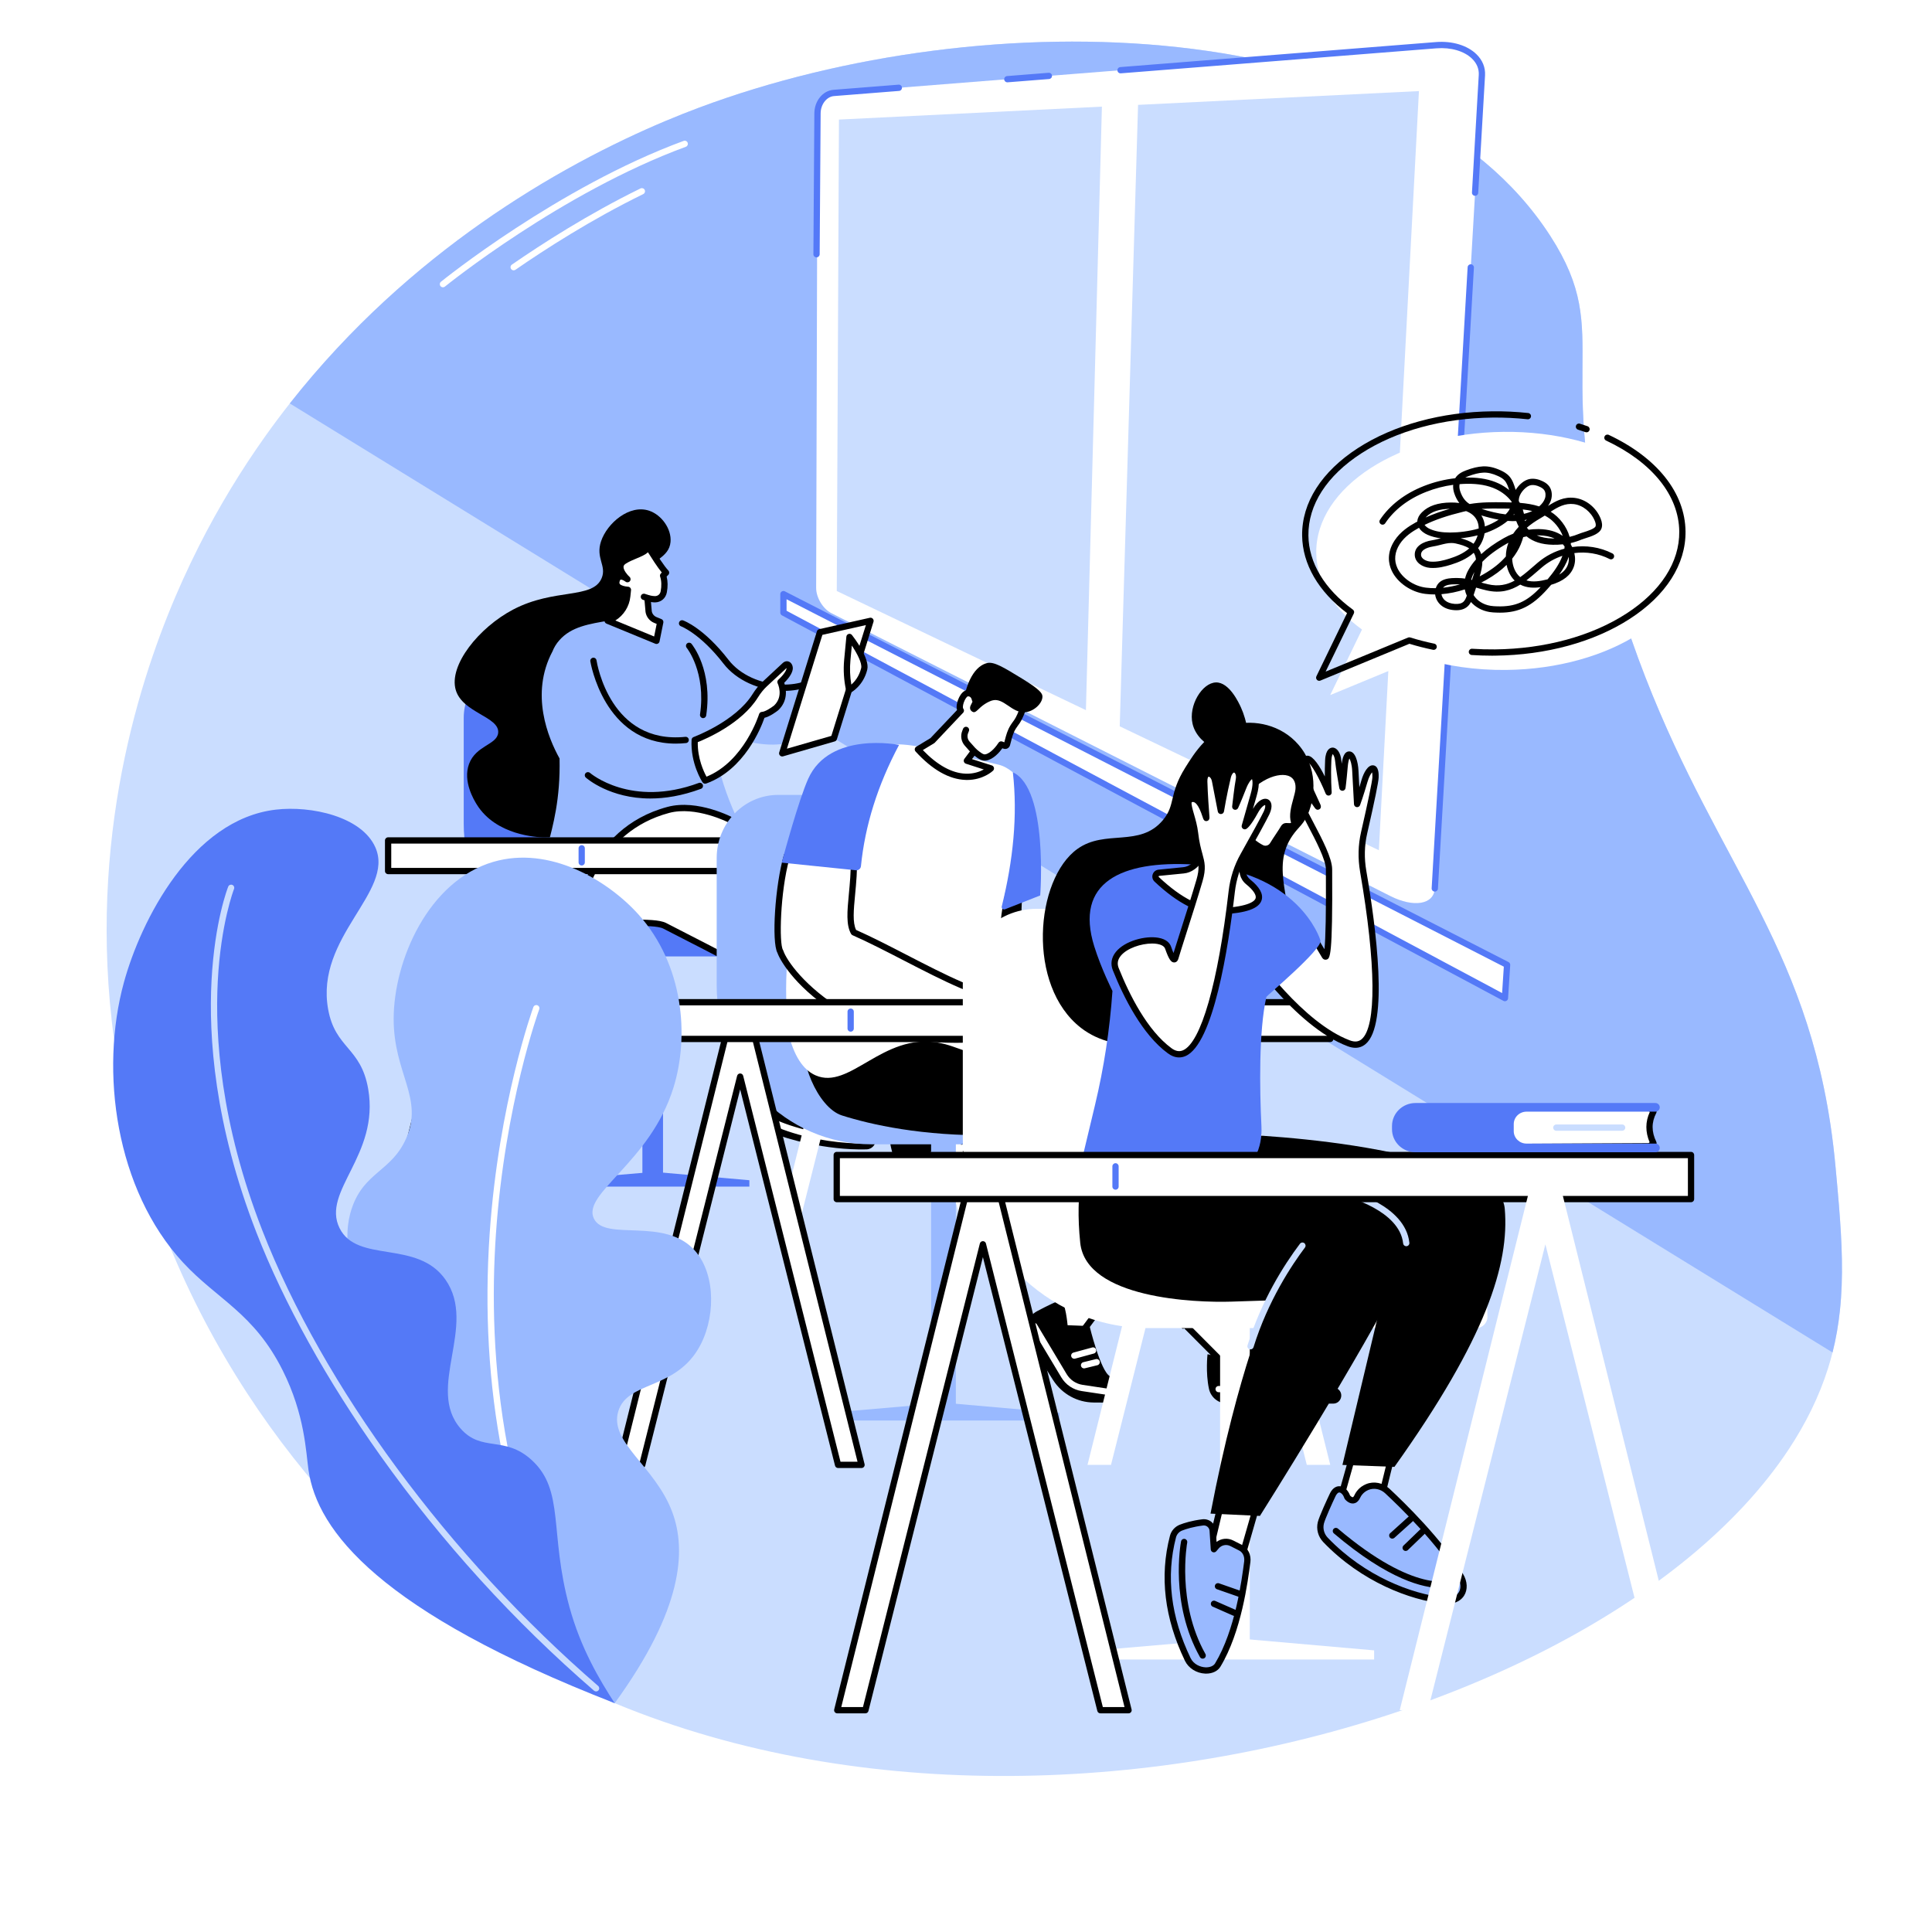 <svg xmlns="http://www.w3.org/2000/svg" xmlns:xlink="http://www.w3.org/1999/xlink" width="500" zoomAndPan="magnify" viewBox="0 0 375 375" height="500" preserveAspectRatio="xMidYMid meet" version="1.0"><defs><clipPath id="de954327b7"><path d="M 20 8 L 357.844 8 L 357.844 345 L 20 345 Z M 20 8 " clip-rule="nonzero"/></clipPath><clipPath id="09edee98bf"><path d="M 56 8 L 357.844 8 L 357.844 263 L 56 263 Z M 56 8 " clip-rule="nonzero"/></clipPath></defs><rect x="-37.5" width="450" fill="#ffffff" y="-37.5" height="450" fill-opacity="1"/><rect x="-37.5" width="450" fill="#ffffff" y="-37.5" height="450" fill-opacity="1"/><g clip-path="url(#de954327b7)"><path fill="#caddff" d="M 357.121 254.414 C 356.832 257.125 356.375 259.816 355.695 262.516 C 355.434 263.539 355.145 264.562 354.82 265.594 C 353.109 271.016 350.512 276.305 347.129 281.406 C 307.898 340.59 163.449 375 81.594 308.234 C 54.805 286.379 27.254 247.488 21.691 198.152 C 17.359 159.707 28.148 128.793 35.438 112.645 C 36.465 110.375 37.523 108.156 38.621 105.984 L 38.621 105.98 C 42.512 98.289 46.832 91.227 51.438 84.742 C 53.008 82.527 54.617 80.383 56.25 78.309 C 59.219 74.539 62.273 70.988 65.391 67.641 C 77.605 54.523 90.727 44.574 102.73 37.145 L 102.73 37.141 C 115.965 28.953 127.844 23.824 135.664 20.902 C 191.547 0.004 272.77 2.203 300.91 45.793 C 313.879 65.887 300.203 70.977 314.074 116.18 C 327.5 159.941 346.688 175.941 354.008 211.113 C 355 215.867 355.773 220.969 356.281 226.539 C 356.516 229.098 356.746 231.574 356.941 233.984 C 357.527 241.242 357.816 247.902 357.121 254.414 " fill-opacity="1" fill-rule="nonzero"/></g><g clip-path="url(#09edee98bf)"><path fill="#99b9ff" d="M 357.121 254.414 C 356.832 257.125 356.375 259.816 355.695 262.516 L 56.25 78.309 C 59.219 74.539 62.273 70.988 65.391 67.641 C 77.605 54.523 90.727 44.574 102.73 37.145 L 102.73 37.141 C 115.965 28.953 127.844 23.824 135.664 20.902 C 191.547 0.004 272.77 2.203 300.91 45.793 C 313.879 65.887 300.203 70.977 314.074 116.18 C 327.5 159.941 346.688 175.941 354.008 211.113 C 355 215.867 355.773 220.969 356.281 226.539 C 356.516 229.098 356.746 231.574 356.941 233.984 C 357.527 241.242 357.816 247.902 357.121 254.414 " fill-opacity="1" fill-rule="nonzero"/></g><path fill="#ffffff" d="M 278.77 8.773 L 161.816 18.043 C 160.074 18.18 158.684 19.953 158.676 21.996 L 158.414 114.105 C 158.41 115.992 159.73 118.188 161.398 119.031 L 269.852 173.914 C 274.383 176.207 278.312 175.586 278.492 172.453 L 287.637 14.594 C 287.848 10.98 283.805 8.375 278.77 8.773 " fill-opacity="1" fill-rule="nonzero"/><path fill="#5479f7" d="M 286.316 38.008 C 286.305 38.008 286.293 38.008 286.281 38.008 C 285.945 37.988 285.688 37.699 285.707 37.367 L 287.027 14.559 C 287.098 13.387 286.648 12.297 285.734 11.402 C 284.211 9.914 281.625 9.156 278.816 9.379 L 217.547 14.234 C 217.211 14.262 216.918 14.012 216.891 13.676 C 216.867 13.344 217.117 13.047 217.453 13.023 L 278.723 8.164 C 281.879 7.914 284.816 8.801 286.586 10.535 C 287.762 11.684 288.332 13.098 288.246 14.629 L 286.922 37.438 C 286.906 37.758 286.637 38.008 286.316 38.008 " fill-opacity="1" fill-rule="nonzero"/><path fill="#5479f7" d="M 278.492 173.062 C 278.48 173.062 278.469 173.062 278.457 173.062 C 278.121 173.039 277.867 172.754 277.883 172.418 L 284.867 51.867 C 284.887 51.535 285.176 51.277 285.512 51.297 C 285.848 51.316 286.102 51.605 286.086 51.938 L 279.102 172.488 C 279.082 172.812 278.812 173.062 278.492 173.062 " fill-opacity="1" fill-rule="nonzero"/><path fill="#5479f7" d="M 158.488 49.957 C 158.484 49.957 158.484 49.957 158.484 49.957 C 158.145 49.953 157.875 49.68 157.879 49.344 L 158.066 21.996 C 158.074 19.602 159.703 17.598 161.77 17.434 L 174.414 16.434 C 174.754 16.406 175.043 16.656 175.07 16.992 C 175.098 17.328 174.848 17.621 174.512 17.648 L 161.867 18.648 C 160.449 18.762 159.289 20.266 159.285 22 L 159.098 49.352 C 159.09 49.688 158.82 49.957 158.488 49.957 " fill-opacity="1" fill-rule="nonzero"/><path fill="#5479f7" d="M 195.52 15.98 C 195.207 15.98 194.941 15.738 194.914 15.418 C 194.891 15.086 195.141 14.789 195.477 14.766 L 203.539 14.125 C 203.875 14.098 204.168 14.348 204.191 14.684 C 204.219 15.02 203.969 15.309 203.633 15.34 L 195.57 15.977 C 195.555 15.98 195.539 15.98 195.52 15.98 " fill-opacity="1" fill-rule="nonzero"/><path fill="#caddff" d="M 210.777 137.84 L 162.418 114.715 L 162.84 23.207 L 213.879 20.699 L 210.777 137.84 " fill-opacity="1" fill-rule="nonzero"/><path fill="#caddff" d="M 267.637 165.031 L 217.34 140.98 L 220.895 20.355 L 275.414 17.68 L 267.637 165.031 " fill-opacity="1" fill-rule="nonzero"/><path fill="#ffffff" d="M 292.105 193.73 L 152.062 118.91 L 152.062 115.32 L 292.523 187.273 L 292.105 193.73 " fill-opacity="1" fill-rule="nonzero"/><path fill="#5479f7" d="M 152.672 118.547 L 291.559 192.75 L 291.891 187.633 L 152.672 116.316 Z M 292.105 194.34 C 292.008 194.34 291.906 194.316 291.816 194.27 L 151.773 119.445 C 151.578 119.34 151.453 119.133 151.453 118.91 L 151.453 115.32 C 151.453 115.109 151.562 114.91 151.746 114.801 C 151.926 114.691 152.152 114.684 152.34 114.777 L 292.801 186.734 C 293.02 186.844 293.148 187.074 293.133 187.312 L 292.715 193.77 C 292.699 193.977 292.582 194.164 292.402 194.262 C 292.309 194.312 292.207 194.34 292.105 194.34 " fill-opacity="1" fill-rule="nonzero"/><path fill="#5479f7" d="M 127.352 140.195 L 127.352 149.867 C 127.352 159.324 134.824 166.992 144.039 166.992 C 153.258 166.992 160.727 174.656 160.727 184.117 C 160.727 184.961 160.047 185.641 159.203 185.641 L 115.027 185.641 C 101.207 185.641 90.008 174.148 90.008 159.969 L 90.008 139.336 C 90.008 133.699 94.461 129.125 99.957 129.125 L 116.562 129.125 C 122.52 129.125 127.352 134.082 127.352 140.195 " fill-opacity="1" fill-rule="nonzero"/><path fill="#5479f7" d="M 124.688 229.027 L 128.691 229.027 L 128.691 182.441 L 124.688 182.441 L 124.688 229.027 " fill-opacity="1" fill-rule="nonzero"/><path fill="#5479f7" d="M 145.453 229.082 L 127.738 227.527 L 126.113 227.527 L 108.023 229.082 L 108.023 230.316 L 145.453 230.316 L 145.453 229.082 " fill-opacity="1" fill-rule="nonzero"/><path fill="#000000" d="M 119.188 156.867 C 116.184 159.199 111.734 162.656 105.426 162.523 C 104.426 162.504 96.273 162.215 92.523 156.125 C 92.031 155.324 89.785 151.676 91.043 148.277 C 92.383 144.66 96.504 144.562 96.699 142.219 C 96.961 139.109 89.781 138.375 88.465 133.938 C 87.043 129.152 92.953 121.801 99.609 118.309 C 107.625 114.102 115.078 116.359 116.789 112.199 C 117.781 109.785 115.559 108.34 116.668 105.051 C 117.852 101.543 122.176 97.84 126 99.129 C 128.438 99.949 130.375 102.699 130.148 105.195 C 129.871 108.254 126.547 108.719 124.668 111.414 C 119.875 118.289 132.48 128.234 130.117 141.234 C 128.605 149.547 121.738 154.879 119.188 156.867 " fill-opacity="1" fill-rule="nonzero"/><path fill="#99b9ff" d="M 132.387 120.992 C 132.387 120.992 136.211 122.355 140.922 128.449 C 145.629 134.543 156.23 134.883 159.656 130.695 C 163.086 126.512 162.711 125.352 162.711 125.352 L 163.965 128.941 C 163.965 128.941 162.961 147.023 146.633 144.238 C 143.277 143.668 138.453 142.598 136.473 140.859 C 128.836 134.152 132.387 120.992 132.387 120.992 " fill-opacity="1" fill-rule="nonzero"/><path fill="#99b9ff" d="M 139.402 148.547 C 135.734 133.609 140.379 127.312 135.121 122.695 C 130.312 118.469 121.977 119.836 118.371 120.43 C 114.281 121.102 110.891 121.656 108.59 124.25 C 107.977 124.938 107.543 125.66 107.242 126.43 L 107.242 126.426 C 102.84 134.711 106.41 143.266 108.609 147.219 C 108.973 163.066 102.695 167.828 106.832 173.699 C 111.305 180.051 122.367 179.734 128.176 178.469 C 130.215 178.023 141.641 175.277 144.25 167.047 C 145.961 161.648 142.098 159.527 139.402 148.547 " fill-opacity="1" fill-rule="nonzero"/><path fill="#000000" d="M 162.113 125.461 Z M 162.133 125.535 Z M 162.133 125.535 Z M 162.133 125.535 Z M 162.133 125.535 C 162.133 125.535 162.133 125.535 162.133 125.539 C 162.133 125.535 162.133 125.535 162.133 125.535 Z M 152.156 134.098 C 152.082 134.098 152.004 134.098 151.934 134.098 C 147.309 134.031 142.906 132.008 140.438 128.82 C 135.922 122.973 132.219 121.582 132.184 121.566 C 131.867 121.449 131.703 121.105 131.816 120.789 C 131.93 120.473 132.277 120.309 132.594 120.422 C 132.758 120.477 136.637 121.91 141.402 128.074 C 143.645 130.98 147.688 132.82 151.949 132.879 C 155.117 132.926 157.832 131.965 159.188 130.312 C 162.035 126.828 162.113 125.586 162.113 125.473 C 162.055 125.172 162.23 124.867 162.527 124.773 C 162.844 124.672 163.188 124.848 163.293 125.164 C 163.434 125.609 163.414 127.07 160.129 131.082 C 158.578 132.977 155.609 134.098 152.156 134.098 " fill-opacity="1" fill-rule="nonzero"/><path fill="#ffffff" d="M 134.844 143.625 C 134.844 143.625 143.125 140.609 146.586 135.059 C 147.105 134.227 147.707 133.449 148.426 132.785 L 152.305 129.172 C 152.848 128.641 153.262 129.195 153.277 129.652 C 153.293 130.293 152.664 131.309 151.492 132.375 C 151.492 132.375 152.934 135.25 150.652 137.398 C 150.652 137.398 148.941 138.758 147.922 138.781 C 147.922 138.781 144.934 148.586 136.871 151.508 C 136.871 151.508 134.605 148.066 134.844 143.625 " fill-opacity="1" fill-rule="nonzero"/><path fill="#000000" d="M 135.438 144.047 C 135.375 147.188 136.598 149.777 137.133 150.754 C 144.473 147.766 147.309 138.699 147.34 138.605 C 147.414 138.355 147.645 138.18 147.906 138.172 C 148.461 138.16 149.605 137.449 150.254 136.938 C 152.156 135.121 150.957 132.672 150.945 132.648 C 150.824 132.406 150.879 132.109 151.082 131.926 C 152.188 130.918 152.676 130.051 152.668 129.668 C 152.668 129.668 152.668 129.664 152.668 129.664 L 148.84 133.227 C 148.203 133.82 147.637 134.523 147.102 135.383 C 143.961 140.418 137.148 143.371 135.438 144.047 Z M 136.871 152.117 C 136.668 152.117 136.477 152.02 136.359 151.844 C 136.266 151.695 133.988 148.18 134.234 143.594 C 134.25 143.352 134.406 143.137 134.637 143.055 C 134.715 143.023 142.762 140.039 146.066 134.738 C 146.66 133.789 147.297 133.004 148.012 132.336 L 151.891 128.727 C 152.414 128.215 152.922 128.34 153.117 128.422 C 153.629 128.625 153.871 129.195 153.887 129.637 C 153.906 130.418 153.301 131.457 152.219 132.527 C 152.688 133.809 152.91 136.109 151.07 137.84 C 151.059 137.852 151.043 137.863 151.031 137.875 C 150.758 138.094 149.48 139.074 148.383 139.328 C 147.734 141.199 144.531 149.383 137.078 152.082 C 137.008 152.105 136.938 152.117 136.871 152.117 " fill-opacity="1" fill-rule="nonzero"/><path fill="#000000" d="M 126.234 154.988 C 118.41 154.988 113.961 151.148 113.711 150.93 C 113.461 150.707 113.438 150.32 113.66 150.07 C 113.883 149.82 114.266 149.797 114.52 150.02 C 114.598 150.086 122.488 156.844 135.633 151.969 C 135.949 151.852 136.301 152.016 136.414 152.328 C 136.531 152.645 136.371 152.996 136.059 153.109 C 132.363 154.48 129.078 154.988 126.234 154.988 " fill-opacity="1" fill-rule="nonzero"/><path fill="#000000" d="M 131.152 144.336 C 117.207 144.336 114.609 128.527 114.582 128.359 C 114.531 128.027 114.758 127.719 115.09 127.664 C 115.426 127.617 115.734 127.844 115.785 128.176 C 115.891 128.84 118.488 144.496 133.027 143.02 C 133.367 142.988 133.66 143.23 133.695 143.566 C 133.73 143.898 133.488 144.199 133.152 144.23 C 132.461 144.301 131.793 144.336 131.152 144.336 " fill-opacity="1" fill-rule="nonzero"/><path fill="#ffffff" d="M 159.148 122.711 L 151.828 146.219 L 161.852 143.324 L 168.965 120.504 L 159.148 122.711 " fill-opacity="1" fill-rule="nonzero"/><path fill="#000000" d="M 159.625 123.227 L 152.742 145.32 L 161.367 142.832 L 168.07 121.328 Z M 151.828 146.828 C 151.664 146.828 151.508 146.766 151.395 146.645 C 151.234 146.484 151.18 146.254 151.246 146.039 L 158.566 122.531 C 158.629 122.324 158.801 122.164 159.012 122.117 L 168.832 119.91 C 169.043 119.863 169.266 119.93 169.41 120.09 C 169.559 120.25 169.609 120.477 169.547 120.684 L 162.434 143.508 C 162.371 143.703 162.219 143.852 162.02 143.91 L 151.996 146.805 C 151.941 146.82 151.883 146.828 151.828 146.828 " fill-opacity="1" fill-rule="nonzero"/><path fill="#ffffff" d="M 167.746 129.824 C 168.219 127.875 164.891 123.633 164.891 123.633 L 164.461 128.086 C 164.277 130.035 164.398 132.008 164.828 133.918 C 164.828 133.918 167.035 132.762 167.746 129.824 " fill-opacity="1" fill-rule="nonzero"/><path fill="#000000" d="M 165.34 125.301 L 165.07 128.145 C 164.918 129.727 164.977 131.312 165.242 132.879 C 165.871 132.332 166.758 131.312 167.152 129.684 C 167.375 128.758 166.371 126.844 165.34 125.301 Z M 164.828 134.527 C 164.738 134.527 164.652 134.508 164.57 134.469 C 164.398 134.391 164.273 134.234 164.234 134.051 C 163.793 132.074 163.664 130.047 163.855 128.027 L 164.281 123.574 C 164.305 123.324 164.48 123.117 164.719 123.047 C 164.957 122.977 165.215 123.059 165.367 123.258 C 165.727 123.715 168.863 127.793 168.336 129.969 C 167.57 133.137 165.211 134.406 165.109 134.457 C 165.02 134.504 164.922 134.527 164.828 134.527 " fill-opacity="1" fill-rule="nonzero"/><path fill="#000000" d="M 136.477 139.391 C 136.445 139.391 136.414 139.387 136.387 139.383 C 136.055 139.332 135.824 139.023 135.871 138.695 C 137.078 130.449 133.324 125.785 133.285 125.738 C 133.074 125.48 133.109 125.098 133.367 124.883 C 133.625 124.668 134.008 124.707 134.223 124.965 C 134.391 125.168 138.367 130.059 137.074 138.867 C 137.031 139.172 136.773 139.391 136.477 139.391 " fill-opacity="1" fill-rule="nonzero"/><path fill="#000000" d="M 167.613 179.664 C 169.512 181.141 165.707 183.469 163.629 188.367 C 160.598 195.5 155.508 196.496 154.039 195.109 C 152.746 193.887 156.273 190.035 159.375 185.684 C 162.477 181.328 165.949 178.371 167.613 179.664 " fill-opacity="1" fill-rule="nonzero"/><path fill="#ffffff" d="M 157.945 173.441 L 157.125 215.129 L 151.809 214.602 C 151.809 214.602 144.434 186.637 150.316 179.16 L 153.406 171.812 L 157.945 173.441 " fill-opacity="1" fill-rule="nonzero"/><path fill="#000000" d="M 152.289 214.039 L 156.527 214.457 L 157.328 173.867 L 153.742 172.578 L 150.879 179.395 C 150.859 179.445 150.832 179.492 150.797 179.535 C 145.543 186.211 151.422 210.574 152.289 214.039 Z M 157.125 215.734 C 157.105 215.734 157.082 215.734 157.062 215.73 L 151.75 215.207 C 151.496 215.18 151.285 215.004 151.219 214.754 C 150.918 213.605 143.879 186.566 149.789 178.852 L 152.844 171.578 C 152.969 171.277 153.305 171.129 153.609 171.238 L 158.152 172.871 C 158.398 172.957 158.559 173.191 158.555 173.453 L 157.734 215.137 C 157.73 215.309 157.656 215.469 157.531 215.582 C 157.418 215.68 157.273 215.734 157.125 215.734 " fill-opacity="1" fill-rule="nonzero"/><path fill="#ffffff" d="M 154.992 181.957 C 154.992 181.957 154.586 191.469 159.297 199.73 C 164.012 207.992 174.742 221.332 174.742 221.332 L 180.137 219.066 L 161.391 178.074 L 154.992 181.957 " fill-opacity="1" fill-rule="nonzero"/><path fill="#000000" d="M 155.594 182.305 C 155.582 184.016 155.738 192.262 159.828 199.43 C 164.035 206.805 173.191 218.414 174.93 220.594 L 179.32 218.746 L 161.121 178.949 Z M 174.742 221.941 C 174.562 221.941 174.383 221.863 174.266 221.715 C 174.156 221.582 163.449 208.242 158.77 200.031 C 154.023 191.715 154.367 182.328 154.383 181.93 C 154.395 181.727 154.5 181.543 154.676 181.438 L 161.074 177.555 C 161.223 177.465 161.402 177.441 161.57 177.492 C 161.734 177.543 161.871 177.66 161.941 177.82 L 180.688 218.812 C 180.758 218.961 180.762 219.133 180.703 219.285 C 180.645 219.438 180.523 219.562 180.371 219.625 L 174.977 221.895 C 174.898 221.926 174.82 221.941 174.742 221.941 " fill-opacity="1" fill-rule="nonzero"/><path fill="#000000" d="M 193.484 218.934 C 191.199 217.445 184.52 216.32 178.664 215.852 L 176.141 216.922 C 175.441 217.219 175.172 218.074 175.582 218.719 L 176.215 219.715 L 173.801 218.844 C 173.117 218.598 172.406 219.148 172.484 219.879 C 172.645 221.391 173.027 223.754 173.926 225.781 C 174.191 226.371 174.773 226.754 175.418 226.766 C 177.609 226.801 185.887 225.73 193.266 222.254 C 194.613 221.617 194.734 219.75 193.484 218.934 " fill-opacity="1" fill-rule="nonzero"/><path fill="#ffffff" d="M 174.891 225.402 C 174.488 225.402 174.25 225.391 174.199 225.387 C 173.863 225.367 173.605 225.082 173.625 224.746 C 173.645 224.41 173.938 224.156 174.266 224.172 C 174.344 224.18 182.332 224.551 192.723 219.918 C 193.031 219.781 193.391 219.918 193.527 220.227 C 193.664 220.535 193.527 220.895 193.219 221.031 C 184.199 225.055 177.082 225.402 174.891 225.402 " fill-opacity="1" fill-rule="nonzero"/><path fill="#ffffff" d="M 182.656 220.988 C 182.352 220.988 182.086 220.758 182.051 220.449 C 182.035 220.332 181.727 217.555 183.254 215.973 C 183.488 215.73 183.875 215.727 184.117 215.957 C 184.359 216.191 184.367 216.578 184.133 216.82 C 183.191 217.789 183.184 219.668 183.258 220.309 C 183.301 220.641 183.062 220.945 182.727 220.98 C 182.703 220.984 182.676 220.988 182.656 220.988 " fill-opacity="1" fill-rule="nonzero"/><path fill="#ffffff" d="M 186.266 220.84 C 186 220.84 185.758 220.668 185.68 220.398 C 185.004 217.977 186.242 216.543 186.293 216.48 C 186.516 216.23 186.902 216.207 187.152 216.43 C 187.402 216.648 187.43 217.031 187.211 217.281 C 187.168 217.336 186.363 218.324 186.855 220.066 C 186.945 220.391 186.754 220.73 186.43 220.82 C 186.375 220.836 186.32 220.84 186.266 220.84 " fill-opacity="1" fill-rule="nonzero"/><path fill="#000000" d="M 157.633 211.559 L 155.023 211.516 C 154.234 211.504 153.625 212.199 153.742 212.98 L 153.898 214.051 L 152.109 212.336 C 151.582 211.828 150.707 212.047 150.484 212.746 C 150.023 214.164 149.438 216.418 149.441 218.574 C 149.441 219.207 149.809 219.781 150.387 220.047 C 152.332 220.953 160.176 223.281 168.168 223.094 C 169.629 223.062 170.48 221.434 169.684 220.207 C 168.23 217.965 162.691 214.305 157.633 211.559 " fill-opacity="1" fill-rule="nonzero"/><path fill="#ffffff" d="M 168.488 221.992 C 157.098 221.992 150.125 218.488 149.836 218.34 C 149.535 218.188 149.414 217.82 149.57 217.523 C 149.723 217.223 150.09 217.105 150.387 217.258 C 150.457 217.293 157.449 220.789 168.613 220.773 C 168.949 220.773 169.223 221.043 169.223 221.383 C 169.223 221.715 168.949 221.992 168.613 221.992 C 168.57 221.992 168.527 221.992 168.488 221.992 " fill-opacity="1" fill-rule="nonzero"/><path fill="#ffffff" d="M 159.406 217.809 C 159.348 217.809 159.289 217.801 159.227 217.781 C 158.906 217.684 158.727 217.344 158.824 217.02 C 158.859 216.91 159.688 214.293 161.691 213.48 C 162.004 213.355 162.355 213.504 162.484 213.816 C 162.609 214.129 162.461 214.48 162.148 214.609 C 160.684 215.203 159.996 217.359 159.988 217.379 C 159.906 217.641 159.668 217.809 159.406 217.809 " fill-opacity="1" fill-rule="nonzero"/><path fill="#ffffff" d="M 162.703 219.113 C 162.672 219.113 162.645 219.109 162.613 219.105 C 162.281 219.059 162.051 218.75 162.098 218.418 C 162.457 215.973 164.141 215.176 164.211 215.141 C 164.52 215.004 164.879 215.137 165.02 215.441 C 165.16 215.746 165.027 216.105 164.723 216.246 C 164.664 216.273 163.559 216.84 163.305 218.59 C 163.258 218.895 163 219.113 162.703 219.113 " fill-opacity="1" fill-rule="nonzero"/><path fill="#ffffff" d="M 154.168 194.777 C 148.414 189.27 140.258 185.516 129.02 179.699 C 126.426 178.355 115.793 180.035 112.195 177.711 C 112.195 177.711 114.094 161.375 129.719 157.203 C 135.414 155.684 142.219 159.355 142.219 159.355 L 167.16 179.715 C 167.16 179.715 159.871 183.812 154.168 194.777 " fill-opacity="1" fill-rule="nonzero"/><path fill="#000000" d="M 112.859 177.391 C 114.887 178.43 118.859 178.453 122.387 178.477 C 125.426 178.496 128.051 178.512 129.301 179.156 C 130.879 179.977 132.398 180.754 133.859 181.5 C 142.633 185.988 149.07 189.281 154.004 193.789 C 158.652 185.184 164.145 180.973 166.117 179.652 L 141.879 159.867 C 141.27 159.547 135.023 156.418 129.875 157.789 C 116.152 161.453 113.273 174.922 112.859 177.391 Z M 154.168 195.387 C 154.012 195.387 153.859 195.328 153.746 195.219 C 148.867 190.547 142.34 187.207 133.305 182.582 C 131.844 181.836 130.32 181.059 128.738 180.238 C 127.75 179.727 125.02 179.711 122.379 179.691 C 118.48 179.668 114.059 179.641 111.863 178.223 C 111.672 178.098 111.566 177.871 111.59 177.641 C 111.609 177.473 113.719 160.848 129.562 156.617 C 135.422 155.051 142.223 158.664 142.508 158.82 C 142.543 158.836 142.574 158.859 142.602 158.883 L 167.547 179.246 C 167.699 179.371 167.785 179.57 167.766 179.77 C 167.75 179.969 167.633 180.148 167.461 180.246 C 167.387 180.285 160.25 184.402 154.707 195.059 C 154.621 195.227 154.457 195.348 154.27 195.379 C 154.234 195.383 154.199 195.387 154.168 195.387 " fill-opacity="1" fill-rule="nonzero"/><path fill="#ffffff" d="M 129.285 111.152 C 128.055 109.879 125.695 105.855 125.695 105.992 C 125.727 107.32 122.957 107.699 121.098 108.922 C 119.234 110.141 121.789 112.422 121.789 112.422 C 121.789 112.422 119.941 110.957 119.637 112.918 C 119.457 114.055 120.801 114.406 121.879 114.488 C 121.844 114.832 121.797 115.254 121.75 115.719 C 121.523 117.914 120.035 119.777 117.938 120.48 L 127.418 124.387 L 128.156 120.73 L 127.191 120.332 C 126.5 120.051 126.012 119.426 125.902 118.691 L 125.672 116.078 C 126.137 116.199 126.695 116.32 127.133 116.316 C 127.996 116.305 128.672 115.73 128.832 114.883 C 129.055 113.715 129.008 112.617 128.711 111.734 L 129.285 111.152 " fill-opacity="1" fill-rule="nonzero"/><path fill="#000000" d="M 119.441 120.438 L 126.969 123.543 L 127.461 121.102 L 126.961 120.895 C 126.078 120.535 125.441 119.723 125.297 118.781 L 125.066 116.133 C 125.047 115.934 125.129 115.738 125.281 115.613 C 125.434 115.484 125.637 115.441 125.828 115.492 C 126.523 115.676 126.922 115.711 127.125 115.707 C 127.699 115.699 128.125 115.34 128.234 114.77 C 128.434 113.723 128.398 112.715 128.133 111.926 C 128.059 111.711 128.117 111.469 128.277 111.305 L 128.453 111.125 C 127.59 110.074 126.477 108.32 125.766 107.195 C 125.246 107.691 124.414 108.035 123.559 108.391 C 122.824 108.699 122.066 109.012 121.43 109.43 C 121.094 109.652 121.039 109.863 121.027 110.004 C 120.98 110.66 121.793 111.613 122.195 111.969 C 122.438 112.188 122.465 112.562 122.254 112.812 C 122.043 113.066 121.668 113.102 121.41 112.898 C 121.105 112.66 120.629 112.445 120.445 112.516 C 120.383 112.543 120.285 112.688 120.238 113.012 C 120.207 113.199 120.258 113.293 120.309 113.359 C 120.52 113.625 121.121 113.82 121.926 113.883 C 122.086 113.895 122.238 113.973 122.344 114.102 C 122.449 114.227 122.5 114.387 122.484 114.551 L 122.355 115.777 C 122.156 117.723 121.059 119.434 119.441 120.438 Z M 127.418 124.992 C 127.34 124.992 127.262 124.977 127.188 124.945 L 117.707 121.043 C 117.469 120.945 117.32 120.711 117.328 120.461 C 117.336 120.207 117.504 119.984 117.746 119.902 C 119.609 119.277 120.945 117.609 121.145 115.656 L 121.211 115.023 C 120.336 114.875 119.715 114.57 119.355 114.113 C 119.07 113.754 118.957 113.309 119.035 112.824 C 119.18 111.891 119.641 111.523 120.004 111.383 C 120.055 111.363 120.109 111.348 120.164 111.332 C 119.934 110.898 119.777 110.41 119.816 109.914 C 119.848 109.492 120.035 108.887 120.762 108.41 C 121.492 107.934 122.34 107.578 123.09 107.27 C 124.031 106.875 125.098 106.434 125.09 106.004 C 125.082 105.73 125.262 105.484 125.523 105.406 C 125.984 105.266 126.074 105.41 126.773 106.516 C 127.523 107.695 128.914 109.891 129.723 110.727 C 129.953 110.969 129.953 111.344 129.719 111.578 L 129.395 111.906 C 129.629 112.82 129.645 113.883 129.43 114.996 C 129.215 116.137 128.293 116.91 127.137 116.926 C 126.91 116.926 126.648 116.902 126.352 116.852 L 126.508 118.637 C 126.582 119.121 126.934 119.57 127.422 119.773 L 128.391 120.168 C 128.66 120.281 128.812 120.562 128.754 120.852 L 128.016 124.504 C 127.98 124.684 127.867 124.836 127.707 124.922 C 127.617 124.969 127.52 124.992 127.418 124.992 " fill-opacity="1" fill-rule="nonzero"/><path fill="#ffffff" d="M 124.98 115.844 L 125.672 116.078 L 124.98 115.844 " fill-opacity="1" fill-rule="nonzero"/><path fill="#000000" d="M 125.672 116.688 C 125.605 116.688 125.539 116.676 125.477 116.652 L 124.785 116.418 C 124.465 116.309 124.297 115.965 124.406 115.645 C 124.512 115.328 124.859 115.16 125.176 115.266 L 125.867 115.504 C 126.188 115.609 126.355 115.957 126.25 116.273 C 126.16 116.527 125.926 116.688 125.672 116.688 " fill-opacity="1" fill-rule="nonzero"/><path fill="#ffffff" d="M 110.871 237.965 L 95.031 175.16 L 79.195 237.965 L 75.402 237.965 L 92.801 168.145 L 97.266 168.137 L 114.664 237.965 L 110.871 237.965 " fill-opacity="1" fill-rule="nonzero"/><path fill="#000000" d="M 111.344 237.355 L 113.887 237.355 L 96.789 168.746 L 93.277 168.75 L 76.18 237.355 L 78.723 237.355 L 94.441 175.012 C 94.512 174.742 94.754 174.555 95.031 174.555 C 95.312 174.555 95.555 174.742 95.625 175.012 Z M 114.664 238.57 L 110.871 238.57 C 110.59 238.57 110.348 238.383 110.277 238.113 L 95.031 177.652 L 79.785 238.113 C 79.719 238.383 79.477 238.57 79.195 238.57 L 75.402 238.57 C 75.215 238.57 75.035 238.484 74.922 238.336 C 74.805 238.191 74.766 238 74.809 237.816 L 92.211 167.996 C 92.277 167.727 92.52 167.535 92.801 167.535 L 97.262 167.527 C 97.262 167.527 97.262 167.527 97.266 167.527 C 97.543 167.527 97.785 167.719 97.855 167.988 L 115.258 237.816 C 115.301 238 115.262 238.191 115.145 238.336 C 115.031 238.484 114.852 238.57 114.664 238.57 " fill-opacity="1" fill-rule="nonzero"/><path fill="#ffffff" d="M 75.332 169.066 L 190.484 169.066 L 190.484 163.129 L 75.332 163.129 L 75.332 169.066 " fill-opacity="1" fill-rule="nonzero"/><path fill="#000000" d="M 75.941 168.457 L 189.875 168.457 L 189.875 163.738 L 75.941 163.738 Z M 190.484 169.676 L 75.332 169.676 C 74.996 169.676 74.723 169.402 74.723 169.066 L 74.723 163.129 C 74.723 162.793 74.996 162.52 75.332 162.52 L 190.484 162.52 C 190.82 162.52 191.094 162.793 191.094 163.129 L 191.094 169.066 C 191.094 169.402 190.82 169.676 190.484 169.676 " fill-opacity="1" fill-rule="nonzero"/><path fill="#5479f7" d="M 112.91 167.992 C 112.57 167.992 112.301 167.719 112.301 167.383 L 112.301 164.652 C 112.301 164.316 112.57 164.047 112.91 164.047 C 113.246 164.047 113.516 164.316 113.516 164.652 L 113.516 167.383 C 113.516 167.719 113.246 167.992 112.91 167.992 " fill-opacity="1" fill-rule="nonzero"/><path fill="#ffffff" d="M 186.688 237.957 L 170.852 175.164 L 155.016 237.957 L 151.219 237.957 L 168.617 168.148 L 173.082 168.141 L 190.484 237.957 L 186.688 237.957 " fill-opacity="1" fill-rule="nonzero"/><path fill="#99b9ff" d="M 183.918 167.574 L 183.918 179.18 C 183.918 190.527 192.887 199.727 203.949 199.727 C 215.008 199.727 223.977 208.93 223.977 220.277 C 223.977 221.289 223.152 222.109 222.145 222.109 L 169.133 222.109 C 152.551 222.109 139.109 208.316 139.109 191.301 L 139.109 166.543 C 139.109 159.777 144.453 154.289 151.047 154.289 L 170.973 154.289 C 178.125 154.289 183.918 160.238 183.918 167.574 " fill-opacity="1" fill-rule="nonzero"/><path fill="#99b9ff" d="M 180.727 274.172 L 185.531 274.172 L 185.531 218.27 L 180.727 218.27 L 180.727 274.172 " fill-opacity="1" fill-rule="nonzero"/><path fill="#99b9ff" d="M 205.645 274.238 L 184.383 272.371 L 182.434 272.371 L 160.727 274.238 L 160.727 275.719 L 205.645 275.719 L 205.645 274.238 " fill-opacity="1" fill-rule="nonzero"/><path fill="#ffffff" d="M 204.105 257.938 C 204.738 257.301 208.379 245.977 208.379 245.977 L 215.578 251.109 L 207.688 261.707 L 204.105 257.938 " fill-opacity="1" fill-rule="nonzero"/><path fill="#000000" d="M 203.676 257.508 C 203.672 257.512 203.668 257.516 203.664 257.523 C 203.668 257.516 203.672 257.512 203.676 257.508 Z M 204.852 257.84 L 207.629 260.762 L 214.719 251.242 L 208.703 246.957 C 207.488 250.715 205.695 256.09 204.852 257.84 Z M 207.688 262.316 C 207.52 262.316 207.359 262.246 207.246 262.125 L 203.664 258.355 C 203.445 258.125 203.441 257.762 203.656 257.531 C 204.098 256.906 206.117 251.027 207.801 245.789 C 207.859 245.605 208.004 245.461 208.188 245.398 C 208.371 245.34 208.578 245.371 208.734 245.48 L 215.93 250.613 C 216.062 250.707 216.152 250.852 216.18 251.016 C 216.203 251.176 216.164 251.34 216.066 251.473 L 208.176 262.07 C 208.066 262.215 207.902 262.305 207.723 262.312 C 207.711 262.312 207.699 262.316 207.688 262.316 " fill-opacity="1" fill-rule="nonzero"/><path fill="#000000" d="M 217.078 272.254 L 212.289 272.227 C 209.125 272.207 206.18 270.598 204.453 267.945 L 199.719 260.457 C 198.414 258.387 199.145 255.648 201.305 254.496 C 203.281 253.449 205.352 252.426 205.836 252.473 C 206.82 252.566 207.219 257.223 207.219 257.223 L 211.484 257.387 C 211.484 257.387 213.59 266.141 215.441 267.137 C 216.793 267.859 217.734 268.926 218.367 269.898 C 219.031 270.914 218.293 272.262 217.078 272.254 " fill-opacity="1" fill-rule="nonzero"/><path fill="#ffffff" d="M 216.598 270.996 C 216.566 270.996 216.535 270.992 216.504 270.988 L 209.961 270.004 C 208.305 269.754 206.863 268.789 206.004 267.352 L 200.219 257.695 C 200.047 257.406 200.141 257.031 200.43 256.859 C 200.719 256.688 201.09 256.781 201.266 257.07 L 207.047 266.73 C 207.719 267.848 208.848 268.605 210.141 268.801 L 216.688 269.785 C 217.02 269.836 217.246 270.145 217.199 270.477 C 217.152 270.777 216.891 270.996 216.598 270.996 " fill-opacity="1" fill-rule="nonzero"/><path fill="#ffffff" d="M 208.516 263.734 C 208.246 263.734 208.004 263.555 207.93 263.285 C 207.84 262.957 208.031 262.625 208.355 262.535 L 212 261.543 C 212.328 261.457 212.66 261.645 212.75 261.969 C 212.836 262.297 212.645 262.629 212.324 262.719 L 208.676 263.711 C 208.621 263.727 208.566 263.734 208.516 263.734 " fill-opacity="1" fill-rule="nonzero"/><path fill="#ffffff" d="M 210.414 265.605 C 210.141 265.605 209.891 265.418 209.824 265.141 C 209.742 264.812 209.945 264.484 210.27 264.402 L 212.715 263.805 C 213.043 263.727 213.371 263.926 213.453 264.254 C 213.531 264.578 213.332 264.906 213.004 264.988 L 210.559 265.586 C 210.512 265.598 210.465 265.605 210.414 265.605 " fill-opacity="1" fill-rule="nonzero"/><path fill="#ffffff" d="M 228.664 255.777 L 237.02 264.168 L 241.449 262.543 L 233.746 251.809 L 228.664 255.777 " fill-opacity="1" fill-rule="nonzero"/><path fill="#000000" d="M 229.578 255.832 L 237.176 263.461 L 240.488 262.246 L 233.621 252.676 Z M 237.02 264.777 C 236.863 264.777 236.703 264.711 236.59 264.598 L 228.23 256.207 C 228.109 256.082 228.043 255.914 228.055 255.738 C 228.066 255.566 228.152 255.406 228.289 255.297 L 233.371 251.328 C 233.504 251.227 233.668 251.18 233.832 251.203 C 233.996 251.23 234.145 251.316 234.242 251.453 L 241.941 262.188 C 242.055 262.344 242.086 262.539 242.031 262.723 C 241.973 262.902 241.836 263.047 241.656 263.113 L 237.23 264.738 C 237.16 264.762 237.09 264.777 237.02 264.777 " fill-opacity="1" fill-rule="nonzero"/><path fill="#000000" d="M 234.379 262.855 C 234.379 262.855 233.977 266.422 234.66 269.578 C 235.027 271.262 236.539 272.441 238.262 272.441 L 258.77 272.441 C 260.234 272.441 260.898 270.613 259.773 269.672 C 256.129 266.617 249.422 261.957 241.176 260.59 L 238.875 263.805 L 234.379 262.855 " fill-opacity="1" fill-rule="nonzero"/><path fill="#ffffff" d="M 257.793 270.23 L 236.539 270.23 C 236.207 270.23 235.934 269.961 235.934 269.621 C 235.934 269.289 236.207 269.016 236.539 269.016 L 257.793 269.016 C 258.129 269.016 258.402 269.289 258.402 269.621 C 258.402 269.961 258.129 270.23 257.793 270.23 " fill-opacity="1" fill-rule="nonzero"/><path fill="#ffffff" d="M 245.934 266.457 C 245.859 266.457 245.777 266.445 245.703 266.414 C 245.391 266.285 245.246 265.93 245.371 265.617 L 246.5 262.891 C 246.625 262.582 246.984 262.434 247.293 262.559 C 247.602 262.688 247.754 263.043 247.625 263.355 L 246.5 266.082 C 246.402 266.316 246.176 266.457 245.934 266.457 " fill-opacity="1" fill-rule="nonzero"/><path fill="#ffffff" d="M 249.633 267.176 C 249.57 267.176 249.508 267.164 249.445 267.145 C 249.125 267.039 248.949 266.695 249.055 266.375 L 249.871 263.918 C 249.977 263.598 250.32 263.422 250.641 263.531 C 250.957 263.637 251.133 263.98 251.027 264.297 L 250.215 266.758 C 250.129 267.016 249.891 267.176 249.633 267.176 " fill-opacity="1" fill-rule="nonzero"/><path fill="#000000" d="M 184.438 197.062 C 184.438 197.062 222.621 192.621 233.977 202.445 C 245.332 212.27 216.055 254.516 216.055 254.516 L 206.793 247.652 L 215.578 217.793 L 180.277 207.773 L 184.438 197.062 " fill-opacity="1" fill-rule="nonzero"/><path fill="#000000" d="M 163.422 216.508 C 168.969 218.266 178.895 220.543 192.766 220.352 C 196.707 220.301 200.344 222.477 202.133 225.984 C 206.246 234.039 215.137 248.539 229.625 257.938 L 236.539 254.211 L 218.883 214.484 C 217.27 210.855 214.258 208.035 210.527 206.672 L 175.531 193.844 C 175.531 193.844 164.68 190.812 159.359 200.496 C 158.41 202.223 156.645 199.133 156.223 200.527 C 154.781 205.312 158.656 214.996 163.422 216.508 " fill-opacity="1" fill-rule="nonzero"/><path fill="#ffffff" d="M 226.863 233.043 C 226.629 233.043 226.406 232.91 226.309 232.684 L 218.324 214.73 C 216.793 211.273 213.871 208.543 210.316 207.242 L 193.559 201.102 C 193.242 200.984 193.082 200.633 193.195 200.32 C 193.312 200.004 193.66 199.844 193.977 199.957 L 210.738 206.102 C 214.598 207.516 217.77 210.48 219.441 214.238 L 227.418 232.188 C 227.555 232.496 227.418 232.855 227.109 232.992 C 227.031 233.027 226.945 233.043 226.863 233.043 " fill-opacity="1" fill-rule="nonzero"/><path fill="#ffffff" d="M 217.547 248.477 C 217.387 248.477 217.227 248.414 217.109 248.289 C 215.496 246.613 213.91 244.816 212.395 242.945 C 212.184 242.684 212.223 242.301 212.484 242.09 C 212.746 241.879 213.129 241.918 213.34 242.18 C 214.836 244.023 216.398 245.797 217.984 247.449 C 218.219 247.688 218.211 248.074 217.969 248.309 C 217.848 248.422 217.699 248.477 217.547 248.477 " fill-opacity="1" fill-rule="nonzero"/><path fill="#ffffff" d="M 212.867 243.172 C 212.691 243.172 212.516 243.094 212.395 242.945 C 211.648 242.023 210.91 241.07 210.188 240.105 C 209.988 239.836 210.047 239.457 210.312 239.254 C 210.586 239.055 210.965 239.109 211.168 239.379 C 211.875 240.332 212.605 241.273 213.34 242.18 C 213.551 242.441 213.512 242.824 213.25 243.035 C 213.137 243.125 213 243.172 212.867 243.172 " fill-opacity="1" fill-rule="nonzero"/><path fill="#000000" d="M 199.25 169.629 C 199.25 169.629 192.965 190.324 212.281 196.074 L 201.391 201.965 C 201.391 201.965 187.02 185.531 189.5 172.957 C 190.809 166.34 199.25 169.629 199.25 169.629 " fill-opacity="1" fill-rule="nonzero"/><path fill="#ffffff" d="M 172.102 144.48 C 176.594 144.344 178.387 144.695 193.855 148.434 C 197.633 149.348 201.191 155.051 200.867 158.926 C 198.918 162.305 189.676 179.082 196.574 195.062 C 197.555 197.332 198.992 199.895 201.148 202.508 C 199.457 203.387 196.891 204.453 193.68 204.734 C 188.348 205.203 186.148 203.074 182.07 202.371 C 171.289 200.508 164.926 211.637 158.309 208.727 C 156.543 207.949 154.387 206.008 153.074 200.707 C 152.59 196.434 152.391 191.492 152.832 186.043 C 154.023 171.266 159.332 159.844 163.426 152.832 C 164.672 150.609 166.805 144.637 172.102 144.48 " fill-opacity="1" fill-rule="nonzero"/><path fill="#5479f7" d="M 201.906 173.805 C 201.906 173.805 203.504 153.098 196.594 149.895 C 197.547 158.266 196.656 166.977 194.441 175.938 C 194.348 176.309 194.711 176.633 195.066 176.492 L 201.906 173.805 " fill-opacity="1" fill-rule="nonzero"/><path fill="#ffffff" d="M 180.992 143.746 L 178.164 145.457 C 186.555 154.645 192.328 149.152 192.328 149.152 L 187.672 147.656 L 189.047 145.82 C 189.852 146.461 190.594 147.137 191.297 147.023 C 192.93 146.77 194.324 144.496 194.324 144.496 L 194.977 144.742 C 195.07 144.777 195.18 144.77 195.27 144.723 C 195.363 144.676 195.43 144.594 195.457 144.496 C 195.816 143.16 196 142.152 196.652 141.105 C 197.297 140.07 197.586 140.152 198.582 137.508 L 193.434 131.945 L 189.238 135.773 C 189.238 135.773 189 134.41 187.754 134.562 C 186.848 134.672 185.844 137.219 186.5 137.922 L 180.992 143.746 " fill-opacity="1" fill-rule="nonzero"/><path fill="#000000" d="M 180.992 143.746 L 180.996 143.746 Z M 179.121 145.59 C 181.949 148.523 184.738 150.062 187.418 150.168 C 188.977 150.23 190.191 149.773 190.961 149.355 L 187.484 148.234 C 187.297 148.176 187.152 148.027 187.09 147.84 C 187.031 147.652 187.066 147.449 187.184 147.293 L 188.559 145.453 C 188.656 145.32 188.805 145.238 188.969 145.215 C 189.133 145.195 189.297 145.242 189.426 145.344 L 189.652 145.527 C 190.23 145.996 190.828 146.484 191.203 146.422 C 192.309 146.254 193.453 144.746 193.805 144.18 C 193.957 143.93 194.262 143.828 194.535 143.926 L 194.938 144.078 C 194.969 143.953 195.004 143.832 195.031 143.711 C 195.305 142.652 195.543 141.738 196.137 140.785 C 196.32 140.488 196.477 140.277 196.617 140.09 C 196.961 139.625 197.266 139.219 197.875 137.645 L 193.398 132.805 L 189.648 136.223 C 189.484 136.375 189.254 136.422 189.043 136.352 C 188.836 136.277 188.68 136.098 188.641 135.883 C 188.605 135.695 188.438 135.094 187.828 135.164 C 187.688 135.207 187.309 135.645 187.059 136.379 C 186.832 137.051 186.898 137.445 186.949 137.512 C 187.164 137.746 187.164 138.105 186.941 138.34 L 181.434 144.164 C 181.395 144.203 181.355 144.238 181.305 144.266 Z M 187.707 151.391 C 187.605 151.391 187.508 151.387 187.406 151.383 C 184.215 151.27 180.957 149.418 177.715 145.867 C 177.59 145.734 177.535 145.551 177.559 145.371 C 177.586 145.191 177.691 145.031 177.848 144.938 L 180.605 143.266 L 185.762 137.82 C 185.547 137.125 185.805 136.262 185.949 135.863 C 186.102 135.449 186.68 134.082 187.68 133.957 C 188.52 133.859 189.102 134.254 189.453 134.754 L 193.023 131.496 C 193.27 131.27 193.652 131.289 193.883 131.531 L 199.027 137.094 C 199.184 137.262 199.23 137.504 199.148 137.723 C 198.387 139.75 198.004 140.266 197.594 140.812 C 197.457 141 197.328 141.176 197.172 141.426 C 196.672 142.223 196.469 143.016 196.211 144.016 C 196.16 144.219 196.102 144.434 196.043 144.652 C 195.973 144.914 195.793 145.137 195.551 145.266 C 195.309 145.391 195.02 145.406 194.762 145.312 L 194.562 145.234 C 194.031 145.977 192.836 147.402 191.391 147.629 C 190.59 147.75 189.859 147.246 189.156 146.688 L 188.668 147.34 L 192.516 148.574 C 192.719 148.641 192.875 148.809 192.922 149.02 C 192.969 149.227 192.902 149.445 192.746 149.594 C 192.668 149.672 190.824 151.391 187.707 151.391 " fill-opacity="1" fill-rule="nonzero"/><path fill="#000000" d="M 187.344 134.559 C 187.344 134.559 189.328 134.852 188.984 135.699 C 188.5 136.879 188.199 137.062 188.309 137.602 C 188.367 137.891 188.652 138.148 188.926 138.219 C 189.492 138.363 189.906 137.453 191.172 136.637 C 191.707 136.293 192.234 136.066 192.527 135.977 C 194.77 135.277 196.371 138.438 198.938 138.246 C 200.645 138.121 202.348 136.543 202.336 135.203 C 202.332 134.645 202.023 133.945 198.414 131.738 C 194.762 129.504 192.934 128.387 191.609 128.699 C 188.492 129.438 187.422 134.207 187.344 134.559 " fill-opacity="1" fill-rule="nonzero"/><path fill="#000000" d="M 189.047 146.426 C 188.879 146.426 188.711 146.359 188.59 146.223 L 187.281 144.754 C 186.578 143.961 186.379 142.855 186.77 141.871 L 186.934 141.453 C 187.055 141.141 187.41 140.984 187.723 141.109 C 188.035 141.234 188.188 141.586 188.066 141.898 L 187.902 142.312 C 187.684 142.871 187.793 143.496 188.191 143.945 L 189.5 145.414 C 189.723 145.668 189.699 146.051 189.449 146.273 C 189.336 146.375 189.191 146.426 189.047 146.426 " fill-opacity="1" fill-rule="nonzero"/><path fill="#ffffff" d="M 201.172 197.828 C 199.844 195.297 197.133 193.836 195.574 193.793 C 188.496 193.582 175.531 185.285 165.727 180.973 C 164.195 178.277 165.949 172.824 165.73 166.078 L 152.75 166.078 C 150.918 172.332 150.473 183.18 151.461 184.707 C 152.047 186.523 155.613 191.961 163.414 196.629 C 175.602 203.926 192.984 201.344 192.984 201.344 C 192.984 201.344 201.223 206.648 205.379 202.016 C 205.379 202.016 202.5 200.359 201.172 197.828 " fill-opacity="1" fill-rule="nonzero"/><path fill="#000000" d="M 192.984 200.734 C 193.102 200.734 193.215 200.766 193.312 200.832 C 193.387 200.879 200.496 205.375 204.406 202.113 C 203.43 201.441 201.633 200.023 200.633 198.109 C 199.395 195.75 196.891 194.438 195.555 194.398 C 190.59 194.25 182.898 190.281 175.457 186.441 C 172.074 184.695 168.578 182.891 165.48 181.527 C 165.359 181.477 165.262 181.387 165.195 181.27 C 164.199 179.516 164.445 176.883 164.762 173.551 C 164.957 171.496 165.176 169.184 165.137 166.684 L 153.211 166.688 C 151.418 173.199 151.199 183.184 151.973 184.375 C 152 184.422 152.023 184.469 152.039 184.52 C 152.641 186.375 156.281 191.648 163.727 196.105 C 175.59 203.211 192.723 200.766 192.895 200.742 C 192.926 200.734 192.957 200.734 192.984 200.734 Z M 200.801 204.535 C 197.293 204.535 193.734 202.512 192.852 201.977 C 190.684 202.266 174.73 204.113 163.098 197.148 C 154.852 192.211 151.488 186.637 150.906 184.961 C 149.723 182.836 150.441 171.777 152.164 165.906 C 152.242 165.648 152.48 165.473 152.75 165.473 L 165.73 165.469 C 166.059 165.469 166.328 165.73 166.34 166.059 C 166.43 168.859 166.188 171.414 165.973 173.668 C 165.691 176.664 165.465 179.055 166.164 180.5 C 169.25 181.867 172.688 183.641 176.016 185.359 C 183.336 189.137 190.902 193.043 195.594 193.184 C 197.465 193.238 200.336 194.922 201.711 197.547 C 202.938 199.887 205.656 201.473 205.684 201.484 C 205.84 201.578 205.949 201.734 205.98 201.918 C 206.008 202.098 205.957 202.281 205.832 202.422 C 204.422 203.992 202.617 204.535 200.801 204.535 " fill-opacity="1" fill-rule="nonzero"/><path fill="#000000" d="M 203.199 203.906 C 203.18 203.906 203.156 203.902 203.137 203.902 C 203.031 203.895 200.5 203.594 197.426 199.398 C 197.227 199.129 197.285 198.75 197.555 198.551 C 197.824 198.352 198.207 198.41 198.406 198.68 C 201.121 202.383 203.238 202.691 203.258 202.691 C 203.594 202.723 203.836 203.023 203.805 203.355 C 203.77 203.672 203.508 203.906 203.199 203.906 " fill-opacity="1" fill-rule="nonzero"/><path fill="#000000" d="M 200.855 204.617 C 200.848 204.617 200.84 204.617 200.828 204.617 C 200.734 204.609 198.422 204.465 195.641 200.84 C 195.434 200.57 195.484 200.191 195.75 199.984 C 196.02 199.781 196.398 199.832 196.605 200.098 C 199 203.219 200.875 203.398 200.895 203.398 C 201.227 203.426 201.48 203.711 201.461 204.043 C 201.441 204.367 201.176 204.617 200.855 204.617 " fill-opacity="1" fill-rule="nonzero"/><path fill="#5479f7" d="M 151.898 167.457 C 151.812 167.445 151.75 167.367 151.773 167.281 C 152.156 165.863 155.023 155.285 156.871 151.164 C 161.043 141.855 174.508 144.586 174.508 144.586 C 170.328 152.434 167.891 160.285 167.109 168.129 C 167.059 168.613 166.633 168.965 166.152 168.918 L 151.898 167.457 " fill-opacity="1" fill-rule="nonzero"/><path fill="#ffffff" d="M 162.668 284.332 L 143.664 208.969 L 124.66 284.332 L 120.105 284.332 L 140.984 200.547 L 146.344 200.539 L 167.223 284.332 L 162.668 284.332 " fill-opacity="1" fill-rule="nonzero"/><path fill="#000000" d="M 163.141 283.723 L 166.445 283.723 L 145.867 201.148 L 141.461 201.156 L 120.887 283.723 L 124.188 283.723 L 143.074 208.82 C 143.141 208.551 143.387 208.359 143.664 208.359 C 143.945 208.359 144.188 208.551 144.254 208.82 Z M 167.223 284.941 L 162.668 284.941 C 162.387 284.941 162.145 284.754 162.078 284.48 L 143.664 211.457 L 125.25 284.48 C 125.184 284.754 124.941 284.941 124.66 284.941 L 120.105 284.941 C 119.918 284.941 119.742 284.855 119.625 284.707 C 119.512 284.559 119.469 284.367 119.516 284.184 L 140.395 200.402 C 140.461 200.133 140.707 199.938 140.984 199.938 L 146.34 199.934 C 146.34 199.934 146.34 199.934 146.344 199.934 C 146.621 199.934 146.863 200.121 146.93 200.395 L 167.812 284.184 C 167.859 284.367 167.816 284.559 167.703 284.707 C 167.586 284.855 167.41 284.941 167.223 284.941 " fill-opacity="1" fill-rule="nonzero"/><path fill="#ffffff" d="M 120.02 201.656 L 258.203 201.656 L 258.203 194.531 L 120.02 194.531 L 120.02 201.656 " fill-opacity="1" fill-rule="nonzero"/><path fill="#000000" d="M 120.629 201.047 L 257.594 201.047 L 257.594 195.137 L 120.629 195.137 Z M 258.203 202.266 L 120.02 202.266 C 119.684 202.266 119.414 201.992 119.414 201.656 L 119.414 194.531 C 119.414 194.195 119.684 193.922 120.02 193.922 L 258.203 193.922 C 258.543 193.922 258.812 194.195 258.812 194.531 L 258.812 201.656 C 258.812 201.992 258.543 202.266 258.203 202.266 " fill-opacity="1" fill-rule="nonzero"/><path fill="#5479f7" d="M 165.113 200.246 C 164.777 200.246 164.504 199.973 164.504 199.637 L 164.504 196.359 C 164.504 196.023 164.777 195.754 165.113 195.754 C 165.453 195.754 165.723 196.023 165.723 196.359 L 165.723 199.637 C 165.723 199.973 165.453 200.246 165.113 200.246 " fill-opacity="1" fill-rule="nonzero"/><path fill="#ffffff" d="M 253.648 284.328 L 234.645 208.973 L 215.645 284.328 L 211.086 284.328 L 231.965 200.555 L 237.324 200.547 L 258.203 284.328 L 253.648 284.328 " fill-opacity="1" fill-rule="nonzero"/><path fill="#ffffff" d="M 240.652 192.34 L 240.652 206.266 C 240.652 219.883 251.41 230.926 264.684 230.926 C 277.957 230.926 288.715 241.965 288.715 255.586 C 288.715 256.797 287.734 257.781 286.52 257.781 L 222.902 257.781 C 203.008 257.781 186.879 241.23 186.879 220.816 L 186.879 191.102 C 186.879 182.98 193.293 176.398 201.207 176.398 L 225.113 176.398 C 233.695 176.398 240.652 183.535 240.652 192.34 " fill-opacity="1" fill-rule="nonzero"/><path fill="#ffffff" d="M 236.82 320.258 L 242.582 320.258 L 242.582 253.172 L 236.82 253.172 L 236.82 320.258 " fill-opacity="1" fill-rule="nonzero"/><path fill="#ffffff" d="M 266.719 320.336 L 241.207 318.098 L 238.867 318.098 L 212.824 320.336 L 212.824 322.113 L 266.719 322.113 L 266.719 320.336 " fill-opacity="1" fill-rule="nonzero"/><path fill="#ffffff" d="M 271 279.367 C 270.797 279.621 266.738 296.363 266.738 296.363 L 259.922 291.836 L 263.852 277.895 L 271 279.367 " fill-opacity="1" fill-rule="nonzero"/><path fill="#000000" d="M 260.629 291.574 L 266.352 295.375 C 268.883 284.938 269.84 281.203 270.23 279.828 L 264.281 278.605 Z M 266.738 296.973 C 266.621 296.973 266.504 296.938 266.402 296.871 L 259.586 292.34 C 259.367 292.191 259.266 291.922 259.34 291.668 L 263.266 277.73 C 263.352 277.422 263.66 277.234 263.973 277.301 L 271.121 278.77 C 271.328 278.812 271.496 278.957 271.57 279.156 C 271.629 279.316 271.617 279.492 271.543 279.637 C 271.27 280.398 268.879 290.109 267.328 296.508 C 267.281 296.699 267.145 296.859 266.961 296.93 C 266.887 296.957 266.812 296.973 266.738 296.973 " fill-opacity="1" fill-rule="nonzero"/><path fill="#99b9ff" d="M 263.453 290.457 C 263.77 289.77 264.402 289.027 265.406 288.621 C 266.723 288.09 268.23 288.43 269.27 289.395 C 271.984 291.922 279.418 299.121 283.469 305.844 C 284.895 308.211 283.828 311.07 280.141 310.664 C 274.098 310 264.688 306.613 257.289 298.902 C 256.441 298.016 256.086 296.762 256.379 295.57 C 256.621 294.598 258.168 291.211 258.711 290.082 C 258.809 289.879 258.93 289.695 259.074 289.535 C 259.945 288.547 261.086 289.293 261.516 290.605 C 261.516 290.605 262.703 292.086 263.453 290.457 " fill-opacity="1" fill-rule="nonzero"/><path fill="#000000" d="M 259.961 289.688 C 259.867 289.688 259.715 289.727 259.531 289.938 C 259.422 290.062 259.332 290.199 259.258 290.348 C 258.59 291.73 257.176 294.879 256.973 295.715 C 256.727 296.699 257.012 297.734 257.727 298.48 C 264.93 305.984 274.062 309.383 280.207 310.059 C 281.594 310.211 282.637 309.859 283.145 309.074 C 283.641 308.297 283.562 307.184 282.945 306.156 C 278.977 299.57 271.77 292.551 268.855 289.84 C 267.965 289.012 266.699 288.754 265.637 289.184 C 264.609 289.598 264.156 290.391 264.008 290.711 C 263.625 291.543 263.098 291.773 262.727 291.82 C 261.828 291.93 261.121 291.082 261.039 290.984 C 260.996 290.93 260.961 290.863 260.938 290.793 C 260.719 290.125 260.32 289.754 260.043 289.699 C 260.023 289.695 259.996 289.688 259.961 289.688 Z M 280.836 311.312 C 280.598 311.312 280.344 311.297 280.074 311.266 C 273.719 310.57 264.277 307.062 256.848 299.324 C 255.844 298.273 255.445 296.816 255.789 295.426 C 256.051 294.359 257.645 290.891 258.164 289.816 C 258.281 289.57 258.434 289.34 258.617 289.133 C 259.086 288.605 259.68 288.379 260.289 288.508 C 261.039 288.664 261.707 289.34 262.051 290.293 C 262.215 290.465 262.453 290.629 262.578 290.609 C 262.648 290.602 262.777 290.473 262.902 290.199 C 263.16 289.641 263.801 288.613 265.18 288.059 C 266.68 287.449 268.449 287.801 269.684 288.949 C 272.637 291.695 279.938 298.812 283.988 305.527 C 284.848 306.953 284.914 308.562 284.172 309.727 C 283.773 310.348 282.836 311.312 280.836 311.312 " fill-opacity="1" fill-rule="nonzero"/><path fill="#000000" d="M 279.66 308.23 C 276.328 308.23 269.59 306.703 258.902 297.629 C 258.648 297.41 258.613 297.027 258.832 296.773 C 259.051 296.516 259.434 296.484 259.691 296.703 C 274.77 309.5 281.59 306.762 281.656 306.734 C 281.961 306.598 282.32 306.738 282.457 307.039 C 282.594 307.344 282.461 307.699 282.16 307.84 C 282.062 307.887 281.25 308.23 279.66 308.23 " fill-opacity="1" fill-rule="nonzero"/><path fill="#000000" d="M 272.84 301.039 C 272.684 301.039 272.523 300.977 272.402 300.852 C 272.168 300.609 272.176 300.227 272.418 299.992 L 275.68 296.844 C 275.922 296.613 276.309 296.617 276.539 296.859 C 276.773 297.102 276.766 297.488 276.527 297.723 L 273.266 300.867 C 273.148 300.98 272.992 301.039 272.84 301.039 " fill-opacity="1" fill-rule="nonzero"/><path fill="#000000" d="M 270.242 298.648 C 270.078 298.648 269.91 298.582 269.789 298.449 C 269.566 298.199 269.586 297.816 269.836 297.59 L 273.414 294.363 C 273.664 294.141 274.047 294.16 274.273 294.41 C 274.5 294.656 274.48 295.043 274.23 295.27 L 270.652 298.492 C 270.535 298.598 270.391 298.648 270.242 298.648 " fill-opacity="1" fill-rule="nonzero"/><path fill="#ffffff" d="M 244.211 291.223 L 240.047 305.723 L 234.781 301.23 L 238.109 287.258 L 244.211 291.223 " fill-opacity="1" fill-rule="nonzero"/><path fill="#000000" d="M 235.461 301.008 L 239.727 304.645 L 243.504 291.488 L 238.5 288.238 Z M 240.047 306.328 C 239.906 306.328 239.766 306.277 239.656 306.184 L 234.387 301.691 C 234.211 301.547 234.137 301.312 234.188 301.09 L 237.52 287.117 C 237.562 286.926 237.699 286.766 237.883 286.691 C 238.07 286.617 238.277 286.641 238.441 286.746 L 244.543 290.715 C 244.77 290.859 244.871 291.137 244.797 291.391 L 240.633 305.887 C 240.578 306.086 240.422 306.242 240.227 306.305 C 240.168 306.32 240.109 306.328 240.047 306.328 " fill-opacity="1" fill-rule="nonzero"/><path fill="#99b9ff" d="M 242.094 303.164 C 241.504 307.715 240.184 316.859 236.363 323.18 C 235.34 324.875 231.727 324.547 230.543 322.09 C 228.078 316.969 225.043 308.332 227.672 298.254 C 227.879 297.465 228.449 296.82 229.203 296.52 C 230.09 296.168 231.488 295.742 233.457 295.496 C 234.434 295.371 235.316 296.105 235.383 297.09 L 235.617 300.703 L 236.109 300.133 C 236.848 299.277 238.074 299.031 239.086 299.547 C 239.633 299.82 240.23 300.125 240.777 300.402 C 241.793 300.918 242.238 302.035 242.094 303.164 " fill-opacity="1" fill-rule="nonzero"/><path fill="#000000" d="M 242.094 303.164 L 242.098 303.164 Z M 233.672 296.09 C 233.625 296.09 233.578 296.094 233.531 296.098 C 231.578 296.344 230.223 296.77 229.43 297.086 C 228.855 297.312 228.418 297.809 228.262 298.406 C 226.293 305.957 227.246 313.836 231.09 321.828 C 231.695 323.082 233.016 323.582 233.957 323.625 C 234.816 323.668 235.535 323.375 235.844 322.867 C 239.766 316.375 241.016 306.723 241.492 303.086 C 241.613 302.137 241.234 301.316 240.5 300.945 L 238.812 300.09 C 238.047 299.703 237.125 299.883 236.566 300.531 L 236.078 301.102 C 235.918 301.289 235.656 301.363 235.422 301.281 C 235.188 301.203 235.023 300.992 235.008 300.746 L 234.773 297.129 C 234.754 296.82 234.613 296.543 234.371 296.344 C 234.172 296.176 233.926 296.09 233.672 296.09 Z M 234.121 324.848 C 234.047 324.848 233.973 324.844 233.898 324.844 C 232.219 324.762 230.684 323.785 229.992 322.352 C 226.02 314.098 225.039 305.938 227.086 298.098 C 227.336 297.125 228.047 296.328 228.98 295.953 C 229.84 295.613 231.297 295.152 233.379 294.891 C 234.012 294.812 234.656 295 235.148 295.406 C 235.641 295.812 235.949 296.414 235.988 297.051 L 236.133 299.281 C 237.055 298.59 238.301 298.465 239.359 299.004 L 241.051 299.859 C 242.238 300.461 242.887 301.789 242.699 303.242 C 242.695 303.242 242.695 303.242 242.695 303.242 C 242.215 306.945 240.941 316.785 236.887 323.496 C 236.367 324.352 235.344 324.848 234.121 324.848 " fill-opacity="1" fill-rule="nonzero"/><path fill="#000000" d="M 233.441 321.945 C 233.227 321.945 233.02 321.836 232.91 321.637 C 227.047 311.199 229.148 299.668 229.242 299.184 C 229.305 298.855 229.621 298.637 229.953 298.699 C 230.281 298.762 230.5 299.078 230.438 299.41 C 230.414 299.527 228.332 311 233.973 321.039 C 234.137 321.332 234.031 321.703 233.738 321.871 C 233.645 321.922 233.543 321.945 233.441 321.945 " fill-opacity="1" fill-rule="nonzero"/><path fill="#000000" d="M 240.617 309.973 C 240.551 309.973 240.484 309.965 240.418 309.938 L 236.207 308.469 C 235.891 308.355 235.723 308.012 235.836 307.691 C 235.945 307.375 236.293 307.211 236.609 307.32 L 240.82 308.793 C 241.137 308.902 241.301 309.246 241.191 309.566 C 241.102 309.816 240.871 309.973 240.617 309.973 " fill-opacity="1" fill-rule="nonzero"/><path fill="#000000" d="M 239.59 313.645 C 239.508 313.645 239.422 313.629 239.344 313.594 L 235.387 311.852 C 235.078 311.715 234.941 311.355 235.074 311.047 C 235.211 310.738 235.57 310.602 235.879 310.738 L 239.832 312.48 C 240.145 312.617 240.281 312.977 240.148 313.285 C 240.047 313.512 239.824 313.645 239.59 313.645 " fill-opacity="1" fill-rule="nonzero"/><path fill="#000000" d="M 231.898 219.922 C 231.898 219.922 270.715 219.922 288.742 230.02 C 290.551 231.031 291.898 232.566 292.074 234.633 C 292.984 245.34 288.523 259.656 270.656 284.719 L 260.566 284.34 L 270.027 244.68 L 233.598 243.637 L 231.898 219.922 " fill-opacity="1" fill-rule="nonzero"/><path fill="#000000" d="M 210.551 225.344 C 210.551 225.344 208.605 230.977 209.672 241.227 C 210.805 252.066 232 252.875 239.031 252.645 L 246.445 252.406 C 246.445 252.406 240.414 265.297 234.961 293.793 L 244.551 294.238 C 244.551 294.238 264.277 263.008 272.543 246.465 C 274.23 243.082 273.332 238.961 270.34 236.641 C 265.453 232.848 256.199 227.199 240.445 227.16 C 214.137 227.094 210.551 225.344 210.551 225.344 " fill-opacity="1" fill-rule="nonzero"/><path fill="#caddff" d="M 242.727 261.914 C 242.668 261.914 242.605 261.906 242.547 261.887 C 242.223 261.785 242.043 261.445 242.145 261.125 C 244.859 252.398 249.172 245.59 252.316 241.414 C 252.516 241.145 252.898 241.09 253.168 241.293 C 253.434 241.496 253.488 241.875 253.289 242.145 C 250.762 245.5 246.109 252.473 243.309 261.484 C 243.227 261.746 242.984 261.914 242.727 261.914 " fill-opacity="1" fill-rule="nonzero"/><path fill="#caddff" d="M 272.953 241.891 C 272.645 241.891 272.379 241.656 272.348 241.348 C 271.66 234.91 261.418 232.297 261.316 232.273 C 260.988 232.191 260.789 231.863 260.871 231.535 C 260.953 231.207 261.281 231.012 261.609 231.09 C 262.066 231.203 272.781 233.938 273.559 241.219 C 273.594 241.551 273.352 241.852 273.016 241.887 C 272.996 241.891 272.973 241.891 272.953 241.891 " fill-opacity="1" fill-rule="nonzero"/><path fill="#ffffff" d="M 264.848 151.59 C 264.062 154.309 263.414 156.062 263.414 156.062 C 263.414 156.062 263.18 151.895 263.07 149.621 C 262.914 146.359 261.328 144.891 260.984 148.812 C 260.715 151.906 260.562 152.883 260.562 152.883 C 260.562 152.883 259.859 148.875 259.746 147.641 C 259.543 145.434 257.945 144.766 257.812 147.59 C 257.652 150.891 257.875 153.812 257.875 153.812 C 257.875 153.812 254.5 145.48 253.25 147.641 C 252.148 149.547 255.34 155.375 255.73 156.402 C 256.125 157.434 253.977 152.996 252.133 153.688 C 250.41 154.332 257.938 164.707 257.961 168.723 C 257.988 173.434 258.094 187.203 257.125 185.535 C 252.422 177.441 250.391 176.266 250.391 176.266 L 241.371 183.234 C 241.371 183.234 251.449 198.613 261.793 202.508 C 270.18 205.664 266.332 179.156 264.598 169.121 C 264.164 166.609 264.219 164.074 264.77 161.672 C 265.664 157.758 266.949 152 266.984 150.906 C 267.094 147.949 265.559 149.113 264.848 151.59 " fill-opacity="1" fill-rule="nonzero"/><path fill="#000000" d="M 242.195 183.367 C 243.973 185.953 252.973 198.539 262.008 201.938 C 262.934 202.285 263.676 202.219 264.27 201.727 C 267.199 199.309 267.098 187.156 263.996 169.227 C 263.547 166.613 263.605 164.027 264.176 161.535 C 265.547 155.547 266.348 151.664 266.379 150.883 C 266.398 150.383 266.363 150.082 266.324 149.906 C 266.094 150.16 265.723 150.746 265.43 151.758 C 264.648 154.469 264.016 156.203 263.984 156.273 C 263.887 156.543 263.609 156.707 263.324 156.664 C 263.039 156.621 262.824 156.387 262.809 156.098 C 262.805 156.055 262.57 151.898 262.461 149.648 C 262.398 148.336 262.113 147.555 261.918 147.219 C 261.816 147.449 261.672 147.926 261.59 148.863 C 261.324 151.945 261.168 152.938 261.164 152.98 C 261.117 153.273 260.863 153.488 260.566 153.492 C 260.273 153.492 260.012 153.281 259.961 152.988 C 259.93 152.824 259.254 148.938 259.141 147.695 C 259.07 146.938 258.824 146.516 258.684 146.371 C 258.605 146.496 258.453 146.832 258.418 147.617 C 258.266 150.844 258.48 153.738 258.48 153.766 C 258.504 154.066 258.305 154.336 258.012 154.406 C 257.719 154.477 257.422 154.32 257.309 154.043 C 256.066 150.977 254.461 148.176 253.801 147.91 C 253.797 147.918 253.789 147.934 253.777 147.945 C 253.031 149.234 255.078 153.559 255.848 155.188 C 256.062 155.648 256.223 155.98 256.301 156.188 C 256.52 156.758 256.242 157.004 256.059 157.098 C 255.559 157.355 255.27 156.922 255.059 156.609 C 253.711 154.602 252.93 154.18 252.48 154.227 C 252.488 155.008 253.887 157.664 254.918 159.629 C 256.625 162.879 258.559 166.555 258.57 168.719 L 258.574 169.102 C 258.672 185.926 258.164 186.066 257.457 186.258 C 257.332 186.293 256.902 186.359 256.598 185.84 C 253.102 179.824 251.105 177.691 250.383 177.039 Z M 263.09 203.379 C 262.613 203.379 262.109 203.277 261.578 203.074 C 251.168 199.16 241.277 184.203 240.859 183.57 C 240.688 183.305 240.746 182.949 241 182.754 L 250.016 175.785 C 250.215 175.633 250.48 175.613 250.695 175.738 C 250.91 175.859 252.828 177.113 257.074 184.242 C 257.305 182.137 257.402 177.066 257.355 169.109 L 257.352 168.727 C 257.34 166.859 255.398 163.164 253.84 160.195 C 251.945 156.598 250.98 154.672 251.352 153.691 C 251.457 153.422 251.656 153.219 251.922 153.117 C 252.531 152.891 253.129 153.027 253.68 153.348 C 252.66 150.934 251.984 148.617 252.723 147.34 C 253.082 146.723 253.57 146.66 253.836 146.68 C 254.914 146.754 256.172 148.75 257.148 150.707 C 257.137 149.77 257.148 148.691 257.203 147.559 C 257.305 145.375 258.238 145.121 258.637 145.109 C 259.492 145.09 260.215 146.109 260.352 147.586 C 260.367 147.754 260.395 147.98 260.43 148.246 C 260.543 147.309 260.848 145.82 261.906 145.848 C 263.082 145.871 263.598 147.879 263.68 149.59 C 263.723 150.488 263.785 151.695 263.848 152.816 C 263.977 152.387 264.117 151.922 264.262 151.422 L 264.848 151.59 L 264.262 151.422 C 264.672 149.996 265.527 148.387 266.59 148.555 C 267.676 148.73 267.613 150.387 267.594 150.93 C 267.562 151.82 266.812 155.48 265.363 161.809 C 264.828 164.141 264.773 166.566 265.199 169.02 C 267.09 179.973 269.59 198.91 265.043 202.664 C 264.473 203.141 263.816 203.379 263.09 203.379 " fill-opacity="1" fill-rule="nonzero"/><path fill="#000000" d="M 252.008 144.52 C 248.629 140.633 243.461 139.68 239.523 140.625 C 234.543 141.824 231.922 146.02 230.07 148.977 C 226.801 154.207 228.242 156.184 225.707 159.203 C 221.215 164.547 214.543 160.918 209.152 164.758 C 200.93 170.617 199.199 191.305 209.836 199.523 C 216.926 205.008 226.887 202.27 229.598 201.523 C 237.82 199.258 248.168 192.559 249.918 183.098 C 251.359 175.27 246.379 168.574 250.918 162.117 C 252.07 160.473 253 160.047 253.887 157.973 C 255.32 154.605 255.797 148.879 252.008 144.52 " fill-opacity="1" fill-rule="nonzero"/><path fill="#000000" d="M 241.125 145.613 C 243.008 144.18 241.98 139.742 240.875 137.332 C 240.461 136.426 238.605 132.387 236.004 132.461 C 233.332 132.539 230.637 136.938 231.48 140.512 C 232.535 144.984 238.914 147.297 241.125 145.613 " fill-opacity="1" fill-rule="nonzero"/><path fill="#5479f7" d="M 210.332 223.715 C 209.328 227.191 211.934 230.66 215.551 230.668 L 233.094 230.207 C 234.969 230.156 236.828 229.781 238.543 229.016 C 243.469 226.809 245.047 222.785 244.844 218.609 C 244.492 211.422 244.312 200.031 245.812 193.48 C 245.855 193.297 256.598 184.309 256.301 182.578 C 256.227 182.145 251.941 168.949 231.684 167.801 C 217.621 167.004 208.516 171.266 212.398 183.703 C 213.758 188.055 215.926 192.348 215.926 192.348 C 215.41 199.809 214.277 207.219 212.539 214.492 L 210.332 223.715 " fill-opacity="1" fill-rule="nonzero"/><path fill="#ffffff" d="M 239.184 157.262 C 239.074 157.457 236.008 161.891 233.121 166.434 C 232.309 167.711 231.223 168.781 229.715 168.93 L 224.938 169.402 C 224.312 169.465 224.047 170.238 224.504 170.668 C 226.664 172.707 231.711 177.164 237.141 176.867 C 247.133 176.324 244.543 173.004 242.27 171.168 C 241.266 170.355 240.914 168.984 241.395 167.785 C 241.98 166.328 242.719 164.492 243.141 163.43 C 243.703 163.895 244.281 164.277 244.863 164.582 C 245.613 164.969 246.582 164.719 247.02 163.996 C 247.742 162.809 248.809 161.312 249.188 160.629 C 249.277 160.461 249.457 160.355 249.648 160.352 C 250.109 160.352 250.574 160.504 251.016 160.141 C 251.195 159.992 251.25 159.746 251.18 159.527 C 250.57 157.629 251.926 154.777 252.055 153.238 C 252.527 147.715 243.898 148.723 239.184 157.262 " fill-opacity="1" fill-rule="nonzero"/><path fill="#000000" d="M 239.184 157.262 L 239.188 157.262 Z M 239.715 157.555 C 239.676 157.625 239.566 157.785 239.027 158.582 C 237.965 160.156 235.746 163.434 233.633 166.762 C 232.559 168.457 231.258 169.391 229.773 169.535 L 225 170.008 C 224.945 170.016 224.91 170.043 224.891 170.098 C 224.867 170.172 224.91 170.215 224.922 170.227 C 229.371 174.43 233.473 176.461 237.109 176.262 C 242.609 175.961 243.559 174.836 243.711 174.367 C 243.914 173.738 243.25 172.746 241.887 171.641 C 240.672 170.66 240.246 169.016 240.832 167.559 C 241.414 166.105 242.152 164.266 242.574 163.207 C 242.645 163.027 242.801 162.891 242.988 162.844 C 243.176 162.793 243.375 162.836 243.527 162.961 C 244.051 163.395 244.598 163.758 245.145 164.039 C 245.613 164.281 246.234 164.117 246.5 163.68 C 246.855 163.098 247.293 162.438 247.68 161.855 C 248.086 161.246 248.469 160.668 248.652 160.336 C 248.852 159.977 249.23 159.746 249.645 159.746 C 249.77 159.746 249.891 159.754 250.016 159.762 C 250.332 159.785 250.469 159.785 250.594 159.695 C 250.145 158.266 250.621 156.527 251.043 154.992 C 251.23 154.301 251.41 153.648 251.449 153.188 C 251.531 152.219 251.336 150.977 249.945 150.551 C 247.746 149.883 242.977 151.648 239.715 157.555 Z M 236.621 177.492 C 232.781 177.492 228.57 175.348 224.086 171.113 C 223.703 170.746 223.566 170.207 223.738 169.703 C 223.914 169.199 224.348 168.852 224.879 168.801 L 229.652 168.324 C 230.762 168.215 231.727 167.492 232.605 166.105 C 234.73 162.77 236.953 159.48 238.02 157.902 C 238.332 157.438 238.605 157.035 238.652 156.957 C 241.941 151.008 247.156 148.434 250.301 149.387 C 251.969 149.895 252.832 151.316 252.664 153.293 C 252.613 153.867 252.418 154.566 252.219 155.312 C 251.84 156.691 251.41 158.254 251.758 159.34 C 251.91 159.805 251.77 160.305 251.406 160.609 C 250.879 161.043 250.328 161.004 249.926 160.977 C 249.852 160.969 249.773 160.965 249.699 160.961 C 249.484 161.34 249.117 161.891 248.695 162.531 C 248.316 163.102 247.883 163.75 247.543 164.312 C 246.945 165.293 245.617 165.656 244.586 165.121 C 244.188 164.914 243.793 164.676 243.406 164.402 C 242.984 165.461 242.426 166.855 241.961 168.008 C 241.578 168.969 241.855 170.051 242.652 170.699 C 244.508 172.195 245.254 173.555 244.871 174.742 C 244.348 176.352 241.906 177.219 237.176 177.477 C 236.992 177.488 236.805 177.492 236.621 177.492 " fill-opacity="1" fill-rule="nonzero"/><path fill="#000000" d="M 242.734 163.703 C 242.617 163.703 242.496 163.672 242.391 163.598 C 240.16 162.066 239.617 159.77 239.594 159.672 C 239.52 159.344 239.727 159.02 240.055 158.945 C 240.379 158.871 240.707 159.074 240.781 159.402 C 240.789 159.438 241.262 161.348 243.082 162.594 C 243.359 162.789 243.43 163.164 243.238 163.441 C 243.121 163.613 242.93 163.703 242.734 163.703 " fill-opacity="1" fill-rule="nonzero"/><path fill="#ffffff" d="M 243.602 157.52 C 242.266 159.988 241.609 160.363 241.609 160.363 C 241.609 160.363 242.699 156.492 243.324 154.332 C 244.539 150.148 242.742 149.207 241.312 152.832 C 240.184 155.691 239.766 156.578 239.766 156.578 C 239.766 156.578 240.215 152.586 240.453 151.387 C 240.883 149.242 238.898 148.391 238.309 150.816 C 237.535 153.992 236.973 157.402 236.973 157.402 C 236.973 157.402 236.16 153.242 235.84 151.566 C 235.5 149.785 233.688 149.496 233.742 151.664 C 233.801 154.027 234.059 157.523 234.145 158.605 C 234.234 159.684 233.418 154.902 231.457 155.059 C 229.621 155.203 231.543 158.16 231.953 161.695 C 232.535 166.738 233.93 167.074 232.824 170.887 C 231.527 175.355 228.668 184.055 228.145 185.891 C 227.895 186.77 227.34 185.695 226.723 183.938 C 225.602 180.738 214.652 183.324 216.574 188.125 C 218.793 193.676 222.285 200.465 227.02 203.945 C 234.18 209.207 237.926 183.043 239.078 173.062 C 239.367 170.562 240.133 168.172 241.336 166.047 C 243.293 162.578 245.395 158.734 245.848 157.754 C 246.961 155.367 245.168 154.637 243.602 157.52 " fill-opacity="1" fill-rule="nonzero"/><path fill="#000000" d="M 223.617 183.137 C 221.52 183.137 218.75 184.031 217.535 185.527 C 216.93 186.277 216.801 187.051 217.137 187.898 C 219.215 193.086 222.676 199.996 227.379 203.453 C 228.176 204.039 228.91 204.172 229.621 203.863 C 233.109 202.344 236.418 190.805 238.473 172.992 C 238.777 170.391 239.559 167.953 240.805 165.75 C 242.852 162.121 244.867 158.422 245.297 157.5 C 245.641 156.766 245.602 156.367 245.559 156.254 C 245.363 156.273 244.773 156.641 244.141 157.809 C 242.82 160.238 242.102 160.781 241.914 160.891 C 241.699 161.016 241.434 160.996 241.238 160.844 C 241.039 160.691 240.957 160.438 241.023 160.199 C 241.023 160.199 242.113 156.324 242.738 154.164 C 243.262 152.359 243.121 151.484 243.008 151.227 C 242.82 151.352 242.367 151.816 241.879 153.055 C 240.758 155.902 240.332 156.805 240.312 156.84 C 240.184 157.109 239.883 157.242 239.598 157.164 C 239.312 157.082 239.125 156.805 239.16 156.512 C 239.18 156.344 239.617 152.477 239.859 151.27 C 240.016 150.477 239.742 150.004 239.547 149.957 C 239.391 149.926 239.078 150.219 238.898 150.957 C 238.141 154.078 237.578 157.465 237.574 157.5 C 237.527 157.789 237.277 158.004 236.98 158.008 C 236.98 158.008 236.977 158.008 236.973 158.008 C 236.68 158.008 236.43 157.805 236.375 157.52 C 236.375 157.52 235.559 153.355 235.242 151.68 C 235.109 150.988 234.727 150.727 234.598 150.742 C 234.527 150.75 234.336 150.98 234.352 151.648 C 234.41 154.004 234.668 157.512 234.754 158.555 C 234.801 159.16 234.465 159.32 234.262 159.363 C 233.715 159.469 233.555 158.977 233.441 158.617 C 232.637 156.113 231.941 155.629 231.504 155.664 C 231.363 155.676 231.324 155.707 231.324 155.707 C 231.145 155.918 231.504 157.18 231.746 158.012 C 232.039 159.027 232.402 160.293 232.559 161.625 C 232.773 163.484 233.102 164.703 233.371 165.676 C 233.836 167.387 234.148 168.52 233.41 171.055 C 232.641 173.703 231.332 177.812 230.277 181.121 C 229.562 183.371 228.941 185.312 228.73 186.059 C 228.551 186.699 228.152 186.805 227.934 186.812 C 227.301 186.836 226.863 186.18 226.148 184.141 C 225.934 183.527 225.094 183.297 224.613 183.215 C 224.305 183.16 223.973 183.137 223.617 183.137 Z M 228.863 205.246 C 228.133 205.246 227.395 204.977 226.66 204.434 C 221.723 200.805 218.141 193.684 216.008 188.352 C 215.504 187.094 215.707 185.852 216.59 184.762 C 218.34 182.605 222.332 181.582 224.82 182.016 C 226.469 182.301 227.078 183.109 227.301 183.738 C 227.496 184.301 227.652 184.699 227.781 184.984 C 228.074 184.031 228.551 182.535 229.121 180.75 C 230.172 177.453 231.48 173.348 232.242 170.719 C 232.879 168.508 232.637 167.617 232.195 165.996 C 231.918 164.98 231.574 163.719 231.348 161.766 C 231.207 160.535 230.871 159.371 230.574 158.352 C 230.141 156.832 229.824 155.734 230.32 155.016 C 230.555 154.68 230.918 154.492 231.406 154.449 C 232.207 154.387 232.832 154.844 233.316 155.48 C 233.238 154.211 233.164 152.816 233.133 151.68 C 233.094 150.207 233.797 149.605 234.469 149.531 C 235.367 149.438 236.211 150.262 236.438 151.453 C 236.562 152.105 236.762 153.129 236.953 154.141 C 237.168 153.074 237.43 151.852 237.715 150.672 C 238.117 149.016 239.094 148.613 239.809 148.77 C 240.637 148.953 241.355 149.973 241.051 151.504 C 241.02 151.668 240.98 151.887 240.941 152.145 C 241.973 149.844 243 149.891 243.406 150.031 C 244.434 150.379 244.621 152.051 243.91 154.5 C 243.703 155.219 243.445 156.121 243.191 157.008 C 244.289 155.117 245.445 154.82 246.121 155.156 C 246.723 155.461 247.156 156.391 246.402 158.012 C 245.906 159.074 243.664 163.164 241.867 166.348 C 240.699 168.41 239.965 170.691 239.684 173.133 C 238.426 184.016 235.512 202.625 230.109 204.98 C 229.699 205.156 229.281 205.246 228.863 205.246 " fill-opacity="1" fill-rule="nonzero"/><path fill="#ffffff" d="M 213.586 331.949 L 190.781 241.516 L 167.977 331.949 L 162.512 331.949 L 187.566 231.41 L 193.992 231.398 L 219.051 331.949 L 213.586 331.949 " fill-opacity="1" fill-rule="nonzero"/><path fill="#000000" d="M 214.059 331.34 L 218.27 331.34 L 193.516 232.008 L 188.039 232.016 L 163.289 331.34 L 167.5 331.34 L 190.191 241.363 C 190.258 241.094 190.504 240.906 190.781 240.906 C 191.059 240.906 191.301 241.094 191.371 241.363 Z M 219.051 332.559 L 213.586 332.559 C 213.305 332.559 213.062 332.371 212.992 332.098 L 190.781 244.004 L 168.566 332.098 C 168.5 332.371 168.254 332.559 167.977 332.559 L 162.512 332.559 C 162.32 332.559 162.145 332.473 162.031 332.324 C 161.914 332.176 161.875 331.984 161.918 331.805 L 186.977 231.262 C 187.043 230.992 187.285 230.801 187.562 230.801 L 193.992 230.789 C 194.273 230.789 194.516 230.98 194.586 231.254 L 219.641 331.805 C 219.688 331.984 219.645 332.176 219.531 332.324 C 219.414 332.473 219.238 332.559 219.051 332.559 " fill-opacity="1" fill-rule="nonzero"/><path fill="#ffffff" d="M 162.41 232.738 L 328.23 232.738 L 328.23 224.188 L 162.41 224.188 L 162.41 232.738 " fill-opacity="1" fill-rule="nonzero"/><path fill="#000000" d="M 163.02 232.133 L 327.621 232.133 L 327.621 224.797 L 163.02 224.797 Z M 328.23 233.348 L 162.41 233.348 C 162.07 233.348 161.801 233.074 161.801 232.738 L 161.801 224.188 C 161.801 223.852 162.07 223.578 162.41 223.578 L 328.23 223.578 C 328.566 223.578 328.836 223.852 328.836 224.188 L 328.836 232.738 C 328.836 233.074 328.566 233.348 328.23 233.348 " fill-opacity="1" fill-rule="nonzero"/><path fill="#5479f7" d="M 216.52 230.922 C 216.188 230.922 215.914 230.652 215.914 230.316 L 215.914 226.383 C 215.914 226.047 216.188 225.773 216.52 225.773 C 216.855 225.773 217.129 226.047 217.129 226.383 L 217.129 230.316 C 217.129 230.652 216.855 230.922 216.52 230.922 " fill-opacity="1" fill-rule="nonzero"/><path fill="#ffffff" d="M 322.762 331.945 L 299.957 241.52 L 277.152 331.945 L 271.688 331.945 L 296.742 231.414 L 303.172 231.406 L 328.23 331.945 L 322.762 331.945 " fill-opacity="1" fill-rule="nonzero"/><path fill="#ffffff" d="M 320.938 221.887 C 319.953 219.863 319.859 217.82 320.938 215.758 L 320.164 214.832 L 289.852 215.105 L 290.582 222.637 L 320.215 222.484 L 320.938 221.887 " fill-opacity="1" fill-rule="nonzero"/><path fill="#000000" d="M 290.523 215.707 L 291.137 222.027 L 319.996 221.879 L 320.191 221.715 C 319.34 219.707 319.348 217.738 320.219 215.848 L 319.883 215.441 Z M 290.582 223.246 C 290.27 223.246 290.008 223.008 289.977 222.695 L 289.246 215.164 C 289.23 214.992 289.285 214.824 289.398 214.699 C 289.512 214.57 289.676 214.496 289.848 214.496 L 320.16 214.223 C 320.16 214.223 320.164 214.223 320.164 214.223 C 320.344 214.223 320.516 214.305 320.633 214.441 L 321.406 215.371 C 321.562 215.559 321.59 215.824 321.477 216.043 C 320.535 217.844 320.535 219.672 321.488 221.621 C 321.609 221.875 321.543 222.18 321.328 222.355 L 320.605 222.953 C 320.496 223.043 320.359 223.094 320.219 223.094 L 290.586 223.246 L 290.582 223.246 " fill-opacity="1" fill-rule="nonzero"/><path fill="#5479f7" d="M 274.754 214.094 L 321.301 214.094 C 321.777 214.094 322.16 214.469 322.16 214.934 C 322.16 215.395 321.777 215.773 321.301 215.773 L 296.293 215.773 C 294.926 215.773 293.816 216.855 293.816 218.191 L 293.816 219.551 C 293.816 220.887 294.926 221.969 296.293 221.969 L 321.301 221.969 C 321.777 221.969 322.16 222.344 322.16 222.809 C 322.16 223.273 321.777 223.648 321.301 223.648 L 274.754 223.648 C 272.234 223.648 270.188 221.652 270.188 219.188 L 270.188 218.551 C 270.188 216.09 272.234 214.094 274.754 214.094 " fill-opacity="1" fill-rule="nonzero"/><path fill="#caddff" d="M 314.859 219.48 L 302.082 219.48 C 301.742 219.48 301.473 219.207 301.473 218.871 C 301.473 218.535 301.742 218.262 302.082 218.262 L 314.859 218.262 C 315.195 218.262 315.465 218.535 315.465 218.871 C 315.465 219.207 315.195 219.48 314.859 219.48 " fill-opacity="1" fill-rule="nonzero"/><path fill="#99b9ff" d="M 119.309 330.586 C 115.309 328.812 88.809 316.828 81.02 302.047 C 79.938 299.992 78.254 296.797 78.516 292.648 C 79.043 284.355 86.645 283.027 87.32 276.684 C 88.207 268.32 75.461 266.133 69.719 250.301 C 68.34 246.504 66.195 240.594 68.328 234.41 C 70.707 227.504 75.965 227.367 78.801 221.043 C 82.34 213.156 76.379 208.434 76.41 197.723 C 76.441 186.438 83.113 171.016 95.715 167.297 C 106.703 164.055 118.035 170.938 123.93 177.5 C 132.645 187.203 133.855 201.047 130.711 211.133 C 126.195 225.641 112.922 231.633 115.27 236.52 C 117.457 241.074 129.055 236.07 134.934 242.805 C 139.043 247.508 138.898 256.262 135.465 261.922 C 130.703 269.766 121.758 268.145 120.012 273.918 C 118.18 279.969 127.164 284.555 130.496 293.523 C 133.25 300.922 132.555 312.367 119.309 330.586 " fill-opacity="1" fill-rule="nonzero"/><path fill="#ffffff" d="M 116.625 328.973 C 116.426 328.973 116.23 328.875 116.113 328.695 C 107.129 314.891 100.875 299.297 97.527 282.34 C 94.852 268.785 94.016 254.336 95.047 239.398 C 96.801 213.969 103.457 195.668 103.523 195.484 C 103.637 195.168 103.988 195.008 104.305 195.125 C 104.621 195.242 104.781 195.59 104.664 195.906 C 104.598 196.086 97.996 214.254 96.258 239.523 C 94.656 262.809 96.98 297.07 117.133 328.031 C 117.316 328.312 117.238 328.691 116.957 328.871 C 116.855 328.941 116.738 328.973 116.625 328.973 " fill-opacity="1" fill-rule="nonzero"/><path fill="#5479f7" d="M 119.309 330.586 C 73.617 312.801 61.57 297.105 59.883 285.359 C 59.379 281.855 59.184 274.594 54.867 265.988 C 49.27 254.828 42.18 252.258 35.504 245.027 C 22.441 230.879 19.328 207.965 24.043 190.711 C 27.34 178.656 37.273 159.055 53.52 157.152 C 60.391 156.344 70.238 158.484 72.871 164.504 C 76.637 173.109 61.145 181.805 63.691 195.898 C 65.082 203.586 70.059 203.211 71.469 211.387 C 73.684 224.27 62.359 231.199 65.906 238.371 C 69.34 245.312 80.957 240.539 86.453 248.359 C 92.727 257.285 82.57 269.5 89.418 277.297 C 93.496 281.941 97.938 278.566 103.219 283.41 C 109.648 289.305 106.586 297.52 110.523 311.902 C 112.73 319.969 116.375 326.051 119.309 330.586 " fill-opacity="1" fill-rule="nonzero"/><path fill="#caddff" d="M 115.699 328.305 C 115.559 328.305 115.418 328.258 115.301 328.16 C 99.758 314.715 85.805 299.375 73.84 282.555 C 63.449 267.953 55.129 252.977 49.777 239.246 C 41.555 218.145 40.492 201.035 41.055 190.395 C 41.66 178.832 44.188 172.367 44.297 172.094 C 44.422 171.781 44.773 171.633 45.086 171.754 C 45.398 171.879 45.551 172.234 45.426 172.543 C 45.402 172.609 42.855 179.145 42.266 190.527 C 41.723 201.031 42.777 217.938 50.91 238.805 C 62.715 269.094 87.082 302.152 116.098 327.238 C 116.352 327.457 116.383 327.844 116.16 328.098 C 116.043 328.234 115.871 328.305 115.699 328.305 " fill-opacity="1" fill-rule="nonzero"/><path fill="#ffffff" d="M 85.977 55.762 C 85.801 55.762 85.625 55.684 85.504 55.539 C 85.293 55.277 85.332 54.895 85.594 54.684 C 85.816 54.5 108.336 36.301 132.695 27.348 C 133.012 27.234 133.363 27.395 133.477 27.711 C 133.594 28.027 133.434 28.375 133.117 28.492 C 108.949 37.371 86.586 55.441 86.363 55.625 C 86.25 55.719 86.113 55.762 85.977 55.762 " fill-opacity="1" fill-rule="nonzero"/><path fill="#ffffff" d="M 99.703 52.469 C 99.508 52.469 99.32 52.379 99.199 52.207 C 99.012 51.93 99.078 51.551 99.355 51.363 C 105.156 47.352 114.195 41.531 124.32 36.578 C 124.621 36.43 124.988 36.555 125.137 36.859 C 125.285 37.16 125.16 37.523 124.855 37.672 C 114.797 42.59 105.812 48.375 100.047 52.363 C 99.941 52.438 99.82 52.469 99.703 52.469 " fill-opacity="1" fill-rule="nonzero"/><path fill="#ffffff" d="M 291.836 83.824 C 271.621 84.039 255.348 94.559 255.484 107.32 C 255.547 113.031 258.883 118.219 264.363 122.191 L 258.191 134.914 L 275.668 127.691 C 280.676 129.246 286.34 130.098 292.332 130.035 C 312.547 129.816 328.82 119.297 328.684 106.535 C 328.547 93.773 312.051 83.605 291.836 83.824 " fill-opacity="1" fill-rule="nonzero"/><path fill="#000000" d="M 307.941 83.914 C 307.875 83.914 307.809 83.902 307.742 83.879 C 307.266 83.711 306.781 83.551 306.293 83.398 C 305.973 83.297 305.797 82.957 305.895 82.637 C 305.996 82.316 306.336 82.137 306.66 82.238 C 307.16 82.395 307.652 82.559 308.145 82.73 C 308.461 82.844 308.629 83.191 308.516 83.508 C 308.43 83.758 308.195 83.914 307.941 83.914 " fill-opacity="1" fill-rule="nonzero"/><path fill="#000000" d="M 289.574 127.266 C 288.262 127.266 286.949 127.223 285.656 127.137 C 285.32 127.113 285.066 126.824 285.09 126.488 C 285.113 126.152 285.406 125.898 285.738 125.922 C 287.207 126.02 288.707 126.062 290.195 126.047 C 299.855 125.941 308.906 123.477 315.676 119.098 C 322.363 114.777 326.008 109.117 325.945 103.164 C 325.867 96.16 320.691 89.727 311.742 85.512 C 311.438 85.371 311.309 85.008 311.453 84.703 C 311.594 84.398 311.957 84.27 312.262 84.41 C 321.648 88.832 327.078 95.66 327.16 103.148 C 327.23 109.539 323.387 115.566 316.34 120.121 C 309.375 124.621 300.098 127.156 290.207 127.262 C 289.996 127.266 289.785 127.266 289.574 127.266 " fill-opacity="1" fill-rule="nonzero"/><path fill="#000000" d="M 256.059 132.145 C 255.895 132.145 255.734 132.078 255.617 131.953 C 255.445 131.77 255.402 131.496 255.512 131.27 L 261.461 119.004 C 255.895 114.82 252.805 109.492 252.742 103.949 C 252.672 97.559 256.516 91.531 263.566 86.977 C 270.527 82.477 279.809 79.941 289.699 79.836 C 292.023 79.812 294.355 79.922 296.625 80.168 C 296.961 80.207 297.203 80.508 297.164 80.84 C 297.129 81.172 296.828 81.418 296.496 81.379 C 294.27 81.137 291.988 81.027 289.711 81.051 C 280.047 81.156 270.996 83.621 264.227 88 C 257.543 92.32 253.895 97.977 253.961 103.934 C 254.016 109.219 257.082 114.328 262.59 118.324 C 262.828 118.496 262.906 118.812 262.777 119.082 L 257.305 130.359 L 273.305 123.75 C 273.434 123.695 273.582 123.688 273.719 123.73 C 275.223 124.199 276.793 124.602 278.391 124.934 C 278.719 125 278.93 125.32 278.867 125.652 C 278.797 125.98 278.477 126.191 278.145 126.125 C 276.586 125.801 275.047 125.41 273.566 124.957 L 256.293 132.098 C 256.215 132.129 256.137 132.145 256.059 132.145 " fill-opacity="1" fill-rule="nonzero"/><path fill="#000000" d="M 285.008 92.688 C 287.316 92.688 289.242 93.066 290.891 93.84 C 291.633 94.184 292.316 94.621 292.93 95.129 C 292.723 94.469 292.48 93.754 292.055 93.27 C 291.695 92.859 291.195 92.594 290.754 92.395 C 289.699 91.91 288.77 91.695 287.914 91.738 C 287.066 91.777 286.102 92.012 284.969 92.445 C 284.777 92.52 284.582 92.598 284.395 92.695 C 284.492 92.691 284.586 92.691 284.684 92.691 C 284.793 92.691 284.902 92.688 285.008 92.688 Z M 283.309 93.973 C 283.223 94.379 283.262 94.863 283.422 95.344 C 283.836 96.582 284.434 97.316 285.246 97.832 C 287.547 97.445 289.641 97.469 292 97.496 L 292.117 97.5 C 292.547 97.504 292.973 97.508 293.398 97.523 C 293.402 97.473 293.406 97.422 293.406 97.375 C 292.645 96.363 291.602 95.516 290.375 94.941 C 288.82 94.211 286.973 93.875 284.703 93.906 C 284.234 93.914 283.77 93.934 283.309 93.973 Z M 295.004 97.605 C 296.293 97.707 297.551 97.906 298.746 98.293 C 298.766 98.277 298.785 98.262 298.805 98.246 C 299.352 97.754 299.699 97.258 299.875 96.738 C 300.066 96.164 300.012 95.535 299.73 95.133 C 299.57 94.898 299.309 94.699 298.91 94.508 C 298.285 94.203 297.703 94.086 297.18 94.164 C 296.305 94.289 295.141 95.484 294.879 96.527 C 294.816 96.762 294.793 97 294.789 97.246 C 294.863 97.367 294.938 97.484 295.004 97.605 Z M 295.57 98.883 C 295.66 99.16 295.738 99.445 295.801 99.734 C 296.363 99.613 296.898 99.434 297.406 99.188 C 296.809 99.051 296.195 98.953 295.57 98.883 Z M 287.57 98.781 C 289.062 99.246 290.66 99.66 292.23 99.84 C 292.582 99.516 292.867 99.133 293.066 98.73 C 292.746 98.723 292.426 98.719 292.102 98.715 L 291.988 98.711 C 290.391 98.695 288.98 98.68 287.57 98.781 Z M 293.762 99.934 C 293.816 99.934 293.875 99.934 293.934 99.934 C 293.918 99.871 293.902 99.805 293.887 99.742 C 293.848 99.805 293.805 99.871 293.762 99.934 Z M 281.41 98.758 C 279.332 98.809 277.84 99.316 276.852 100.305 C 276.805 100.352 276.762 100.395 276.719 100.441 C 278.113 99.816 279.645 99.266 281.41 98.758 Z M 295.977 100.945 C 295.98 101.016 295.984 101.082 295.988 101.152 C 296.113 101.055 296.242 100.953 296.371 100.855 C 296.242 100.891 296.109 100.918 295.977 100.945 Z M 287.527 100.039 C 287.594 100.148 287.66 100.262 287.719 100.375 C 288.004 100.93 288.168 101.547 288.215 102.191 C 289.16 101.84 290.062 101.406 290.887 100.871 C 289.746 100.668 288.609 100.371 287.527 100.039 Z M 276.512 101.883 C 276.758 102.234 277.188 102.52 277.582 102.691 C 278.637 103.152 279.863 103.363 281.453 103.363 C 281.453 103.363 281.457 103.363 281.457 103.363 C 283.125 103.363 285.102 103.137 287.012 102.586 C 287.02 102.012 286.902 101.449 286.637 100.934 C 286.184 100.059 285.406 99.523 284.559 99.203 C 284.367 99.242 284.172 99.289 283.977 99.336 C 280.934 100.078 278.57 100.879 276.512 101.883 Z M 298.5 102.695 C 298.566 102.695 298.633 102.695 298.699 102.695 C 300.562 102.727 302.117 103.168 303.328 104.02 C 302.762 102.516 301.602 101.137 300.375 100.379 C 300.203 100.27 300.023 100.168 299.844 100.07 C 299.562 100.254 299.27 100.434 298.973 100.605 C 297.953 101.191 297.09 101.793 296.367 102.426 C 296.477 102.566 296.59 102.695 296.703 102.816 C 297.301 102.734 297.902 102.695 298.5 102.695 Z M 300.984 99.324 C 300.996 99.332 301.008 99.336 301.02 99.344 C 302.633 100.344 304.105 102.195 304.664 104.203 C 305.289 104.059 305.879 103.867 306.441 103.633 C 306.684 103.527 306.996 103.43 307.355 103.316 C 308.062 103.094 309.527 102.633 309.699 102.152 C 309.785 101.914 309.738 101.566 309.555 101.117 C 308.848 99.367 307.207 98.051 305.473 97.844 C 303.754 97.641 302.383 98.414 300.984 99.324 Z M 298.297 103.914 C 299.164 104.293 300.211 104.496 301.426 104.52 C 301.535 104.523 301.648 104.523 301.754 104.523 C 300.891 104.137 299.863 103.93 298.68 103.914 C 298.551 103.91 298.426 103.91 298.297 103.914 Z M 283.527 104.477 C 284.402 104.707 285.281 105.02 286.012 105.539 C 286.352 105.07 286.633 104.508 286.812 103.906 C 285.609 104.215 284.473 104.383 283.527 104.477 Z M 286.895 106.391 C 287.023 106.559 287.145 106.746 287.246 106.945 C 287.352 107.145 287.438 107.352 287.504 107.559 C 288.668 106.488 290.113 105.461 291.863 104.465 C 292.457 104.129 293.074 103.836 293.703 103.594 C 294.012 103.137 294.363 102.699 294.762 102.277 C 294.766 102.25 294.766 102.215 294.77 102.184 C 294.594 101.859 294.441 101.512 294.301 101.141 C 293.754 101.164 293.195 101.148 292.633 101.105 C 291.27 102.23 289.699 102.996 288.156 103.516 C 287.992 104.523 287.562 105.531 286.895 106.391 Z M 281.707 105.395 C 281.008 105.395 280.312 105.57 279.594 105.754 C 279.105 105.879 278.602 106.008 278.07 106.086 C 277.691 106.145 275.797 106.496 275.82 107.664 C 275.836 108.539 276.953 108.953 277.656 109.008 C 278.938 109.113 280.207 108.777 281.285 108.441 C 282.508 108.055 284 107.484 285.176 106.445 C 284.434 105.957 283.473 105.699 282.516 105.48 C 282.246 105.422 281.973 105.395 281.707 105.395 Z M 304.488 108.082 C 304.062 109.32 303.402 110.465 302.648 111.527 C 303.5 111.012 304.055 110.371 304.328 109.594 C 304.504 109.098 304.547 108.582 304.488 108.082 Z M 287.723 109.047 C 287.715 109.988 287.488 110.953 287.211 111.867 C 287.438 111.746 287.668 111.625 287.891 111.496 C 289.73 110.449 291.18 109.301 292.285 108.016 C 292.297 107.09 292.473 106.168 292.785 105.348 C 292.68 105.406 292.57 105.465 292.465 105.523 C 290.469 106.66 288.895 107.824 287.723 109.047 Z M 293.508 108.449 C 293.574 109.844 294.074 111.203 295.074 112.02 C 295.953 111.398 296.82 110.648 297.746 109.844 C 297.98 109.641 298.219 109.434 298.461 109.227 C 299.984 107.922 301.766 107.004 303.645 106.5 C 303.664 106.355 303.68 106.207 303.688 106.062 C 303.582 105.914 303.473 105.781 303.355 105.652 C 302.727 105.723 302.07 105.75 301.398 105.738 C 299.27 105.699 297.562 105.152 296.312 104.113 C 296.09 104.156 295.871 104.203 295.652 104.258 C 295.395 105.219 295.004 106.168 294.477 107.051 C 294.188 107.531 293.867 108 293.508 108.449 Z M 285.562 112.539 C 285.613 112.551 285.656 112.562 285.703 112.574 L 285.863 112.086 C 285.973 111.746 286.086 111.398 286.18 111.047 C 286.156 111.082 286.137 111.117 286.117 111.156 C 285.855 111.613 285.672 112.078 285.562 112.539 Z M 296.27 112.652 C 297.547 113.047 299 112.789 300.184 112.492 C 300.254 112.473 300.324 112.457 300.395 112.438 C 301.547 111.07 302.648 109.555 303.266 107.883 C 301.816 108.367 300.449 109.129 299.254 110.152 C 299.016 110.355 298.777 110.562 298.547 110.762 C 297.773 111.434 297.027 112.078 296.27 112.652 Z M 287.523 113.074 C 287.941 113.195 288.367 113.309 288.789 113.402 C 290.875 113.879 292.496 113.516 294 112.691 C 293.172 111.887 292.66 110.805 292.43 109.645 C 291.359 110.703 290.055 111.668 288.492 112.555 C 288.172 112.734 287.852 112.91 287.523 113.074 Z M 282.641 113.41 C 281.473 113.41 280.562 113.5 280.094 114.078 C 281.168 113.965 282.273 113.746 283.375 113.422 C 283.277 113.418 283.18 113.414 283.086 113.414 L 282.957 113.414 C 282.848 113.414 282.742 113.41 282.641 113.41 Z M 275.426 102.441 C 275.387 102.465 275.348 102.484 275.312 102.508 C 274.227 103.109 272.672 104.086 271.703 105.582 C 270.695 107.141 270.531 108.758 271.234 110.262 C 272.141 112.207 274.422 113.77 276.773 114.062 C 277.395 114.141 278.035 114.176 278.688 114.164 C 279.312 112.156 281.574 112.184 282.969 112.195 L 283.098 112.199 C 283.527 112.203 283.949 112.242 284.367 112.305 C 284.5 111.715 284.73 111.125 285.062 110.551 C 285.445 109.879 285.918 109.23 286.48 108.598 C 286.441 108.211 286.344 107.844 286.168 107.508 C 286.129 107.438 286.09 107.367 286.047 107.301 C 284.691 108.523 283.02 109.168 281.652 109.598 C 280.531 109.953 279.055 110.344 277.559 110.223 C 276.109 110.105 274.629 109.195 274.602 107.684 C 274.57 105.996 276.277 105.133 277.883 104.883 C 278.359 104.812 278.832 104.691 279.293 104.574 C 279.418 104.543 279.539 104.512 279.664 104.48 C 278.703 104.363 277.867 104.141 277.098 103.809 C 276.457 103.531 275.805 103.066 275.426 102.441 Z M 279.781 115.328 C 279.855 115.781 280.109 116.238 280.488 116.551 C 280.941 116.934 281.57 117.156 282.359 117.219 C 283.125 117.277 283.691 117.137 284.059 116.797 C 284.359 116.516 284.551 116.07 284.707 115.621 C 284.523 115.227 284.395 114.816 284.316 114.402 C 282.801 114.898 281.266 115.211 279.781 115.328 Z M 286.027 115.508 C 286.695 116.594 287.898 117.359 289.32 117.59 C 289.727 117.66 290.148 117.676 290.613 117.691 C 294.105 117.805 296.363 116.82 299.039 113.965 C 297.785 114.148 296.348 114.137 295.082 113.473 C 293.242 114.617 291.223 115.207 288.52 114.59 C 287.926 114.457 287.336 114.289 286.766 114.125 C 286.676 114.102 286.59 114.074 286.504 114.051 Z M 291.129 118.918 C 290.945 118.918 290.762 118.914 290.574 118.906 C 290.062 118.891 289.602 118.871 289.125 118.793 C 287.668 118.555 286.391 117.855 285.512 116.848 C 285.352 117.152 285.152 117.441 284.887 117.688 C 284.266 118.266 283.383 118.516 282.266 118.43 C 281.219 118.352 280.359 118.031 279.707 117.484 C 279.062 116.945 278.648 116.168 278.562 115.383 C 277.898 115.387 277.254 115.352 276.625 115.27 C 273.875 114.93 271.207 113.078 270.133 110.777 C 269.512 109.449 269.105 107.355 270.68 104.922 C 271.797 103.195 273.52 102.109 274.719 101.445 C 274.844 101.375 274.969 101.305 275.098 101.238 C 275.102 101.203 275.102 101.172 275.105 101.141 C 275.152 100.551 275.449 99.98 275.992 99.441 C 277.25 98.184 279.09 97.562 281.617 97.535 C 282.191 97.531 282.742 97.562 283.254 97.633 C 282.863 97.129 282.527 96.508 282.266 95.73 C 282.086 95.184 282.016 94.625 282.062 94.102 C 280.277 94.344 278.523 94.801 276.824 95.469 C 273.367 96.828 270.617 98.938 268.867 101.566 C 268.68 101.848 268.301 101.926 268.023 101.738 C 267.742 101.551 267.664 101.176 267.852 100.895 C 269.738 98.055 272.688 95.785 276.379 94.336 C 278.348 93.562 280.383 93.059 282.457 92.828 C 282.457 92.828 282.457 92.828 282.457 92.824 C 282.953 92 283.785 91.598 284.531 91.309 C 285.789 90.828 286.875 90.57 287.852 90.523 C 288.906 90.473 290.02 90.723 291.262 91.289 C 291.785 91.527 292.457 91.879 292.969 92.465 C 293.598 93.18 293.883 94.098 294.133 94.906 C 294.152 94.969 294.176 95.031 294.191 95.094 C 294.824 94.062 295.895 93.121 297.008 92.957 C 297.773 92.848 298.594 93 299.445 93.414 C 300.035 93.699 300.441 94.023 300.73 94.438 C 301.23 95.152 301.344 96.18 301.031 97.121 C 300.906 97.492 300.719 97.859 300.469 98.207 C 301.961 97.246 303.543 96.391 305.613 96.637 C 307.812 96.895 309.801 98.477 310.688 100.664 C 310.984 101.406 311.039 102.027 310.848 102.566 C 310.469 103.609 308.945 104.09 307.723 104.477 C 307.402 104.578 307.105 104.672 306.918 104.75 C 306.273 105.023 305.594 105.242 304.887 105.402 C 304.895 105.5 304.898 105.598 304.902 105.699 C 305 105.855 305.086 106.016 305.164 106.184 C 307.809 105.789 310.551 106.184 312.969 107.422 C 313.27 107.574 313.387 107.941 313.234 108.238 C 313.082 108.539 312.715 108.656 312.418 108.504 C 310.297 107.422 307.902 107.051 305.578 107.352 C 305.789 108.25 305.77 109.176 305.477 110 C 304.891 111.648 303.453 112.801 301.078 113.508 C 300.824 113.805 300.562 114.098 300.309 114.383 C 297.371 117.648 294.84 118.918 291.129 118.918 " fill-opacity="1" fill-rule="nonzero"/></svg>